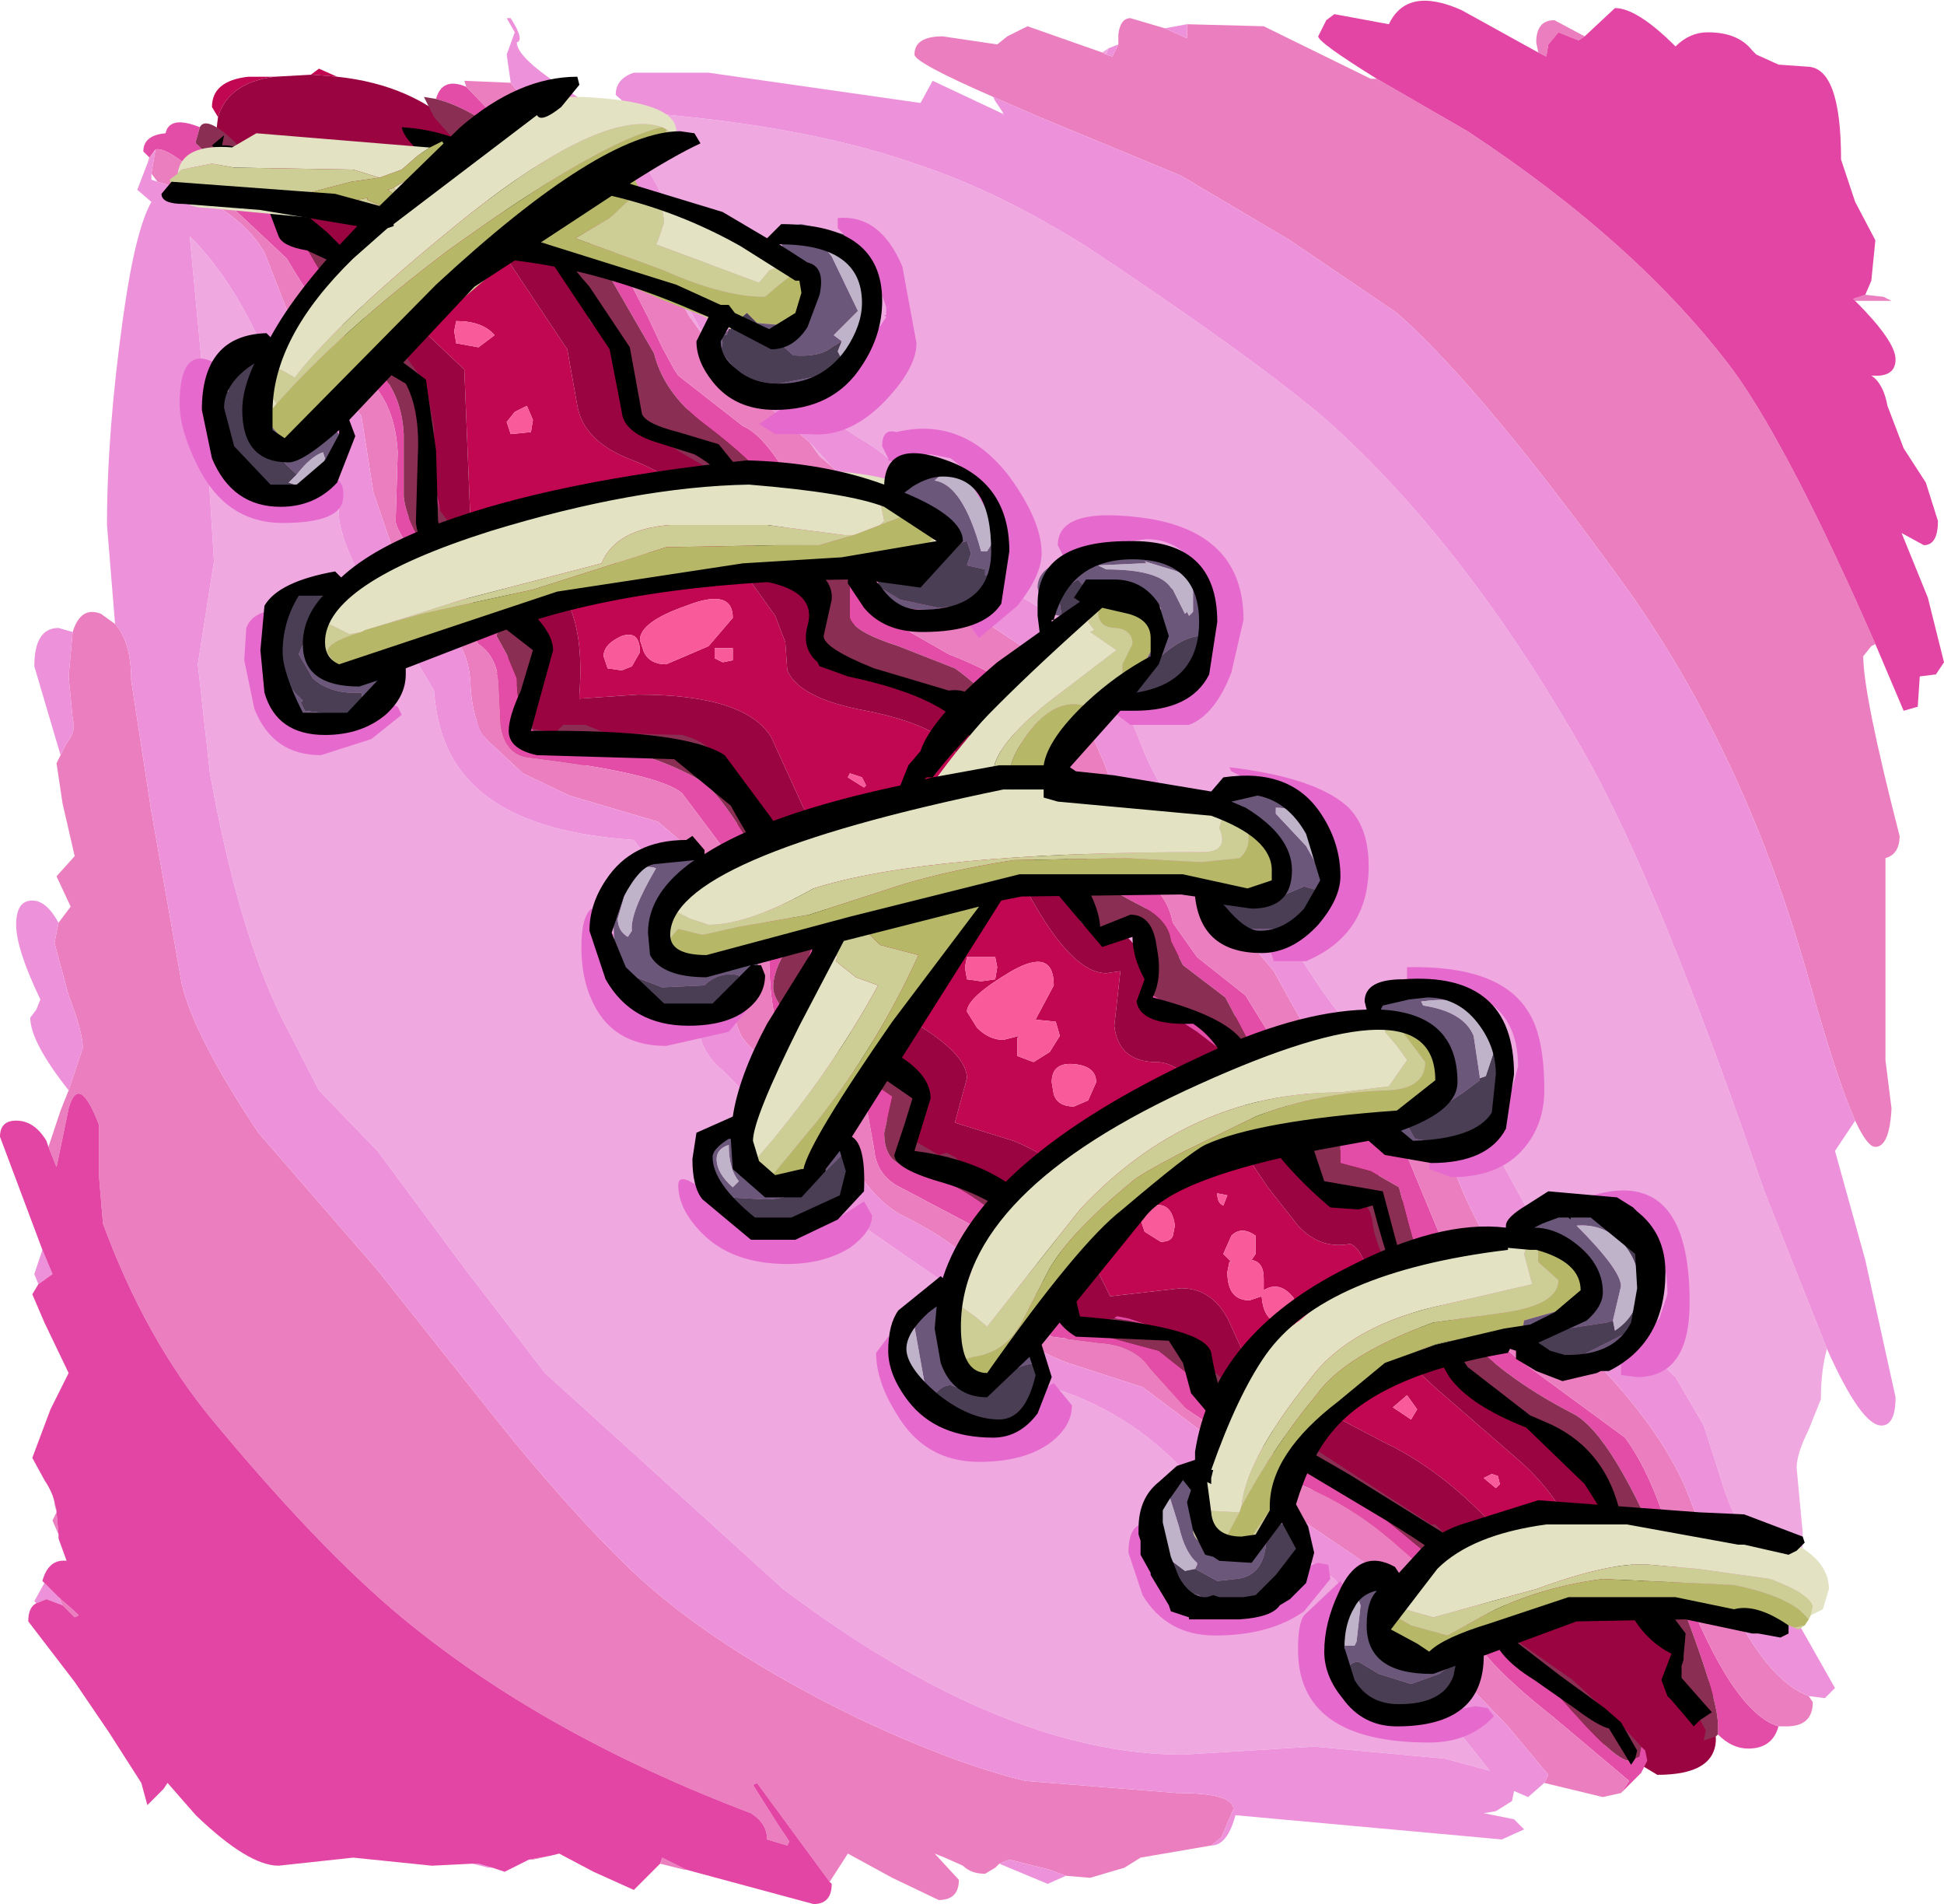 <?xml version="1.0" encoding="UTF-8" standalone="no"?>
<svg xmlns:ffdec="https://www.free-decompiler.com/flash" xmlns:xlink="http://www.w3.org/1999/xlink" ffdec:objectType="frame" height="47.15px" width="48.15px" xmlns="http://www.w3.org/2000/svg">
  <g transform="matrix(1.0, 0.0, 0.0, 1.0, 4.5, 9.5)">
    <use ffdec:characterId="959" height="47.15" transform="matrix(1.0, 0.0, 0.0, 1.0, -4.5, -9.5)" width="48.15" xlink:href="#shape0"/>
  </g>
  <defs>
    <g id="shape0" transform="matrix(1.0, 0.0, 0.0, 1.0, 4.5, 9.5)">
      <path d="M8.25 6.55 L8.4 6.9 8.05 8.65 8.1 9.1 8.15 9.15 Q7.3 8.85 7.3 8.15 L7.75 7.25 8.25 6.55 M9.45 9.45 L10.9 9.3 10.3 9.45 9.45 9.45 M13.85 10.65 L14.1 11.25 14.0 11.25 13.75 10.95 13.85 10.65 M14.75 12.2 L15.9 13.95 15.65 14.8 15.55 15.05 14.95 12.75 14.75 12.2 M15.4 15.6 L15.4 15.65 Q15.4 16.25 16.55 16.85 17.7 17.45 17.7 17.6 L17.7 18.4 17.55 18.3 Q14.95 16.5 14.95 16.1 14.95 15.6 15.4 15.6 M19.85 20.35 L20.6 20.65 21.0 21.55 19.85 20.35 M23.5 24.15 L24.15 24.05 24.95 25.0 Q25.9 26.1 26.95 26.55 29.75 27.8 30.95 28.75 31.95 29.55 32.25 30.25 L33.1 31.65 35.2 33.6 35.55 33.85 Q33.4 32.9 33.05 31.75 L32.1 30.55 30.85 29.4 27.95 27.35 24.6 25.2 23.5 24.15 M37.9 32.85 L37.4 31.2 37.95 32.4 37.9 32.85 M35.75 27.75 L35.05 26.5 Q34.75 26.0 32.95 24.8 31.3 23.65 31.2 23.05 L31.15 22.75 32.6 24.35 34.75 25.9 Q35.25 26.3 35.7 27.65 L35.75 27.75 M29.7 19.8 Q29.45 19.65 29.2 19.65 28.45 19.65 27.75 18.8 L26.8 17.5 26.55 16.5 27.7 18.25 27.75 18.3 Q28.3 19.0 28.95 19.0 29.45 19.0 29.6 19.45 L29.7 19.8 M25.25 15.25 L24.7 15.1 24.7 15.05 25.25 15.25 M3.85 -7.6 L3.25 -7.65 3.2 -7.65 3.4 -7.8 3.85 -7.6 M2.3 -7.6 Q1.15 -7.45 0.9 -6.6 L0.75 -6.85 Q0.75 -7.5 1.65 -7.6 L2.3 -7.6 M4.75 -3.6 L4.75 -3.65 5.1 -4.25 6.25 -4.65 6.5 -4.75 7.75 -3.55 9.55 -0.85 9.8 0.55 Q9.95 1.4 11.05 1.85 12.25 2.3 12.9 3.05 L13.7 4.35 14.7 5.75 14.95 6.4 15.0 7.1 Q15.3 7.8 16.95 8.1 18.7 8.45 19.15 9.1 L20.85 12.4 Q22.0 14.6 22.9 14.6 L23.25 14.55 23.1 15.9 Q23.2 16.8 24.15 16.8 24.8 16.8 25.6 17.95 L26.9 19.9 27.65 20.85 Q28.2 21.45 28.95 21.3 29.25 21.45 29.4 22.1 L29.65 23.15 Q29.85 23.8 31.15 24.95 L33.05 26.6 Q34.05 27.45 34.5 28.55 L35.15 30.35 34.15 30.5 32.95 28.8 Q31.45 27.0 29.75 26.2 L26.8 24.65 Q26.5 24.5 26.0 23.35 25.6 22.4 24.75 22.4 L23.0 22.6 Q22.1 20.85 22.1 20.15 22.05 19.35 20.6 18.75 L19.15 18.3 19.45 17.2 Q19.45 16.65 18.35 15.95 L17.2 15.15 17.45 14.5 17.65 13.8 Q17.65 13.35 16.65 12.0 L15.4 10.5 14.6 8.75 Q13.95 7.7 11.3 7.7 L9.85 7.8 9.85 7.7 Q10.05 5.15 8.65 4.5 7.15 3.8 7.15 3.35 L7.0 -0.35 6.1 -1.2 5.3 -1.95 4.75 -3.6 M6.8 -1.0 L7.35 -0.9 7.75 -1.2 Q7.45 -1.55 6.8 -1.55 L6.75 -1.3 6.8 -1.0 M26.6 21.55 L26.6 21.1 Q26.25 20.85 26.0 21.1 L25.8 21.55 26.0 21.75 25.95 21.75 25.9 22.0 Q25.9 22.7 26.45 22.7 L26.75 22.6 Q26.8 23.25 27.25 23.25 L27.5 23.2 27.85 23.5 28.1 23.35 28.15 23.05 28.0 22.75 27.55 22.75 27.55 22.65 Q27.2 22.2 26.8 22.45 L26.8 22.15 Q26.8 21.75 26.5 21.7 L26.6 21.55 M25.8 20.35 L25.9 20.1 25.65 20.05 Q25.65 20.3 25.8 20.35 M24.55 21.1 L24.6 20.85 Q24.5 20.1 23.8 20.45 L23.75 20.7 23.85 21.0 24.25 21.25 Q24.5 21.25 24.55 21.1 M22.45 17.75 L22.65 17.3 Q22.65 16.9 22.1 16.85 21.55 16.8 21.55 17.3 L21.6 17.6 Q21.7 17.9 22.1 17.9 L22.45 17.75 M21.6 14.9 Q21.6 13.95 20.55 14.55 19.45 15.2 19.45 15.55 L19.7 15.95 Q20.0 16.25 20.35 16.25 L20.75 16.15 20.7 16.2 20.7 16.65 21.1 16.8 21.5 16.55 21.75 16.15 21.65 15.8 21.15 15.75 21.2 15.65 21.6 14.9 M11.15 7.0 L11.35 6.65 Q11.35 6.1 10.9 6.25 10.45 6.45 10.45 6.75 L10.55 7.05 10.9 7.1 11.15 7.0 M13.65 6.85 L13.65 6.55 13.2 6.55 13.2 6.8 13.4 6.9 13.65 6.85 M13.65 5.8 Q13.65 5.05 12.5 5.5 11.35 5.9 11.35 6.35 L11.45 6.65 Q11.6 6.95 12.0 6.95 L13.05 6.5 13.65 5.8 M11.3 5.05 Q11.85 5.05 11.85 4.6 11.85 4.3 11.45 4.15 11.05 4.0 10.85 4.15 L10.8 4.4 Q10.8 5.05 11.3 5.05 M10.15 3.7 L10.4 3.6 10.35 3.05 9.65 3.1 9.9 3.5 10.15 3.7 M9.65 4.15 L9.9 4.5 10.15 4.25 9.9 3.85 9.65 4.15 M8.7 0.9 L8.55 0.55 8.25 0.7 8.05 0.95 8.15 1.25 8.65 1.2 8.7 0.9 M16.95 9.95 L16.85 9.75 16.55 9.65 16.5 9.75 16.9 10.0 16.95 9.95 M20.2 14.45 L20.15 14.2 19.45 14.2 19.4 14.45 19.45 14.75 19.8 14.8 20.15 14.75 20.2 14.45 M30.45 25.65 L30.6 25.4 30.35 25.05 30.0 25.35 30.45 25.65 M32.6 27.05 L32.45 27.0 32.25 27.1 32.55 27.35 32.65 27.25 32.6 27.05" fill="#c20752" fill-rule="evenodd" stroke="none"/>
      <path d="M8.25 6.55 L7.05 5.35 Q5.7 4.15 5.6 3.6 L5.75 1.8 Q5.9 0.6 5.4 0.2 3.9 -0.9 3.85 -1.35 L3.7 -2.2 3.25 -3.05 2.75 -3.75 1.75 -4.65 0.85 -6.2 0.9 -6.6 Q1.15 -7.45 2.3 -7.6 L3.2 -7.65 3.25 -7.65 3.85 -7.6 Q5.75 -7.4 6.9 -6.25 9.4 -3.95 10.5 -2.1 L10.75 -1.65 11.2 -0.55 11.4 0.0 12.8 0.8 Q14.15 1.35 14.45 1.9 L14.8 2.9 15.15 3.95 Q15.5 4.6 16.2 4.85 16.8 5.05 16.8 5.5 L16.6 6.2 Q19.5 7.0 20.5 8.35 21.1 9.15 21.75 10.85 22.85 12.75 23.5 12.9 24.7 13.15 24.7 13.9 L24.7 15.05 24.7 15.1 25.25 15.25 Q26.4 15.65 26.5 16.25 L26.55 16.5 26.8 17.5 27.75 18.8 Q28.45 19.65 29.2 19.65 29.45 19.65 29.7 19.8 30.3 20.05 30.7 21.05 L31.15 22.75 31.2 23.05 Q31.3 23.65 32.95 24.8 34.75 26.0 35.05 26.5 L35.75 27.75 37.4 31.2 37.9 32.85 38.0 33.55 Q38.0 34.45 36.55 34.45 L35.55 33.85 35.2 33.6 33.1 31.65 32.25 30.25 Q31.95 29.55 30.95 28.75 29.75 27.8 26.95 26.55 25.9 26.1 24.95 25.0 L24.15 24.05 23.5 24.15 22.9 24.25 Q22.1 24.25 21.5 22.9 L21.35 22.65 21.0 21.55 20.6 20.65 19.85 20.35 17.7 19.2 17.7 18.9 17.7 18.45 17.7 18.4 17.7 17.6 Q17.7 17.45 16.55 16.85 15.4 16.25 15.4 15.65 L15.4 15.6 15.55 15.05 15.65 14.8 15.9 13.95 14.75 12.2 14.15 11.35 14.1 11.25 13.85 10.65 13.45 9.95 Q12.95 9.25 11.35 9.25 L10.9 9.3 9.45 9.45 9.0 9.45 Q8.35 9.45 8.15 9.15 L8.1 9.1 8.05 8.65 8.4 6.9 8.25 6.55 M4.75 -3.6 L5.3 -1.95 6.1 -1.2 7.0 -0.35 7.15 3.35 Q7.15 3.8 8.65 4.5 10.05 5.15 9.85 7.7 L9.85 7.8 11.3 7.7 Q13.95 7.7 14.6 8.75 L15.4 10.5 16.65 12.0 Q17.65 13.35 17.65 13.8 L17.45 14.5 17.2 15.15 18.35 15.95 Q19.45 16.65 19.45 17.2 L19.15 18.3 20.6 18.75 Q22.05 19.35 22.1 20.15 22.1 20.85 23.0 22.6 L24.75 22.4 Q25.6 22.4 26.0 23.35 26.5 24.5 26.8 24.65 L29.75 26.2 Q31.45 27.0 32.95 28.8 L34.15 30.5 35.15 30.35 34.5 28.55 Q34.05 27.45 33.05 26.6 L31.15 24.95 Q29.85 23.8 29.65 23.15 L29.4 22.1 Q29.25 21.45 28.95 21.3 28.2 21.45 27.65 20.85 L26.9 19.9 25.6 17.95 Q24.8 16.8 24.15 16.8 23.2 16.8 23.1 15.9 L23.25 14.55 22.9 14.6 Q22.0 14.6 20.85 12.4 L19.15 9.1 Q18.7 8.45 16.95 8.1 15.3 7.8 15.0 7.1 L14.95 6.4 14.7 5.75 13.7 4.35 12.9 3.05 Q12.25 2.3 11.05 1.85 9.95 1.4 9.8 0.55 L9.55 -0.85 7.75 -3.55 6.5 -4.75 6.25 -4.65 5.1 -4.25 4.75 -3.65 4.75 -3.6" fill="#9a0541" fill-rule="evenodd" stroke="none"/>
      <path d="M6.8 -1.0 L6.75 -1.3 6.8 -1.55 Q7.45 -1.55 7.75 -1.2 L7.35 -0.9 6.8 -1.0 M21.6 14.9 L21.2 15.65 21.15 15.75 21.65 15.8 21.75 16.15 21.5 16.55 21.1 16.8 20.7 16.65 20.7 16.2 20.75 16.15 20.35 16.25 Q20.0 16.25 19.7 15.95 L19.45 15.55 Q19.45 15.2 20.55 14.55 21.6 13.95 21.6 14.9 M22.45 17.75 L22.1 17.9 Q21.7 17.9 21.6 17.6 L21.55 17.3 Q21.55 16.8 22.1 16.85 22.65 16.9 22.65 17.3 L22.45 17.75 M24.55 21.1 Q24.5 21.25 24.25 21.25 L23.85 21.0 23.75 20.7 23.8 20.45 Q24.5 20.1 24.6 20.85 L24.55 21.1 M25.8 20.35 Q25.65 20.3 25.65 20.05 L25.9 20.1 25.8 20.35 M26.6 21.55 L26.5 21.7 Q26.8 21.75 26.8 22.15 L26.8 22.45 Q27.2 22.2 27.55 22.65 L27.55 22.75 28.0 22.75 28.15 23.05 28.1 23.35 27.85 23.5 27.5 23.2 27.25 23.25 Q26.8 23.25 26.75 22.6 L26.45 22.7 Q25.9 22.7 25.9 22.0 L25.95 21.75 26.0 21.75 25.8 21.55 26.0 21.1 Q26.25 20.85 26.6 21.1 L26.6 21.55 M10.15 3.7 L9.9 3.5 9.65 3.1 10.35 3.05 10.4 3.6 10.15 3.7 M11.3 5.05 Q10.8 5.05 10.8 4.4 L10.85 4.15 Q11.05 4.0 11.45 4.15 11.85 4.3 11.85 4.6 11.85 5.05 11.3 5.05 M13.65 5.8 L13.05 6.5 12.0 6.95 Q11.6 6.95 11.45 6.65 L11.35 6.35 Q11.35 5.9 12.5 5.5 13.65 5.05 13.65 5.8 M13.65 6.85 L13.4 6.9 13.2 6.8 13.2 6.55 13.65 6.55 13.65 6.85 M11.15 7.0 L10.9 7.1 10.55 7.05 10.45 6.75 Q10.45 6.45 10.9 6.25 11.35 6.1 11.35 6.65 L11.15 7.0 M16.95 9.95 L16.9 10.0 16.5 9.75 16.55 9.65 16.85 9.75 16.95 9.95 M8.7 0.9 L8.65 1.2 8.15 1.25 8.05 0.95 8.25 0.7 8.55 0.55 8.7 0.9 M9.65 4.15 L9.9 3.85 10.15 4.25 9.9 4.5 9.65 4.15 M20.2 14.45 L20.15 14.75 19.8 14.8 19.45 14.75 19.4 14.45 19.45 14.2 20.15 14.2 20.2 14.45 M32.6 27.05 L32.65 27.25 32.55 27.35 32.25 27.1 32.45 27.0 32.6 27.05 M30.45 25.65 L30.0 25.35 30.35 25.05 30.6 25.4 30.45 25.65" fill="#f95b9a" fill-rule="evenodd" stroke="none"/>
      <path d="M10.4 -6.7 L12.1 -6.65 Q15.8 -6.3 18.3 -5.4 20.25 -4.75 22.4 -3.4 26.4 -0.75 28.3 0.85 31.8 3.95 34.8 9.25 36.6 12.45 39.2 20.0 L40.75 23.9 Q40.6 24.45 40.6 25.15 L40.3 25.9 Q40.0 26.5 40.0 26.85 L40.15 28.45 40.1 30.8 39.4 29.7 Q38.4 28.1 38.15 27.2 L37.7 25.8 37.0 24.6 34.15 21.95 32.65 19.2 Q31.95 17.8 30.05 16.85 29.05 16.35 27.8 14.35 26.35 12.15 25.7 11.6 24.35 10.5 23.75 8.9 23.05 7.1 22.4 6.45 21.75 5.8 20.65 5.2 L19.0 4.1 18.25 2.85 Q17.85 2.0 16.95 1.45 15.5 0.6 14.4 -0.9 L13.55 -2.25 12.7 -3.55 Q12.15 -4.1 11.75 -4.95 L11.05 -6.15 10.4 -6.7 M20.3 -6.7 L20.35 -6.7 20.35 -6.65 20.3 -6.7 M22.8 -8.2 L22.95 -8.3 22.9 -8.15 22.8 -8.2 M29.05 20.15 L28.9 20.15 28.7 20.05 28.9 20.1 29.05 20.15 M24.3 15.5 L23.9 15.3 24.0 15.1 24.05 15.2 24.3 15.5 M23.65 13.85 L23.55 13.85 Q23.35 13.55 22.8 13.55 22.35 13.55 22.2 13.2 L22.15 13.0 Q22.6 13.55 23.0 13.55 L23.6 13.55 23.65 13.85 M16.6 7.0 L17.1 7.2 18.3 7.65 16.7 7.1 16.4 6.9 16.5 6.95 16.6 7.0 M9.35 -6.4 L10.2 -5.7 10.8 -4.65 9.35 -6.4 M11.95 -2.8 L12.65 -1.7 13.05 -1.0 12.55 -1.7 11.95 -2.8 M15.55 1.45 L16.1 2.05 15.8 1.8 15.55 1.45 M18.05 4.6 L19.3 5.5 18.35 5.1 18.05 4.6 M21.4 6.9 L21.45 6.95 22.15 7.8 21.4 6.9 M25.6 12.8 L26.55 13.95 25.65 13.15 25.6 12.8 M8.1 5.95 L8.35 5.75 8.6 5.95 8.1 5.95 M4.2 -2.45 L4.15 -2.5 4.15 -2.55 4.2 -2.45 M0.5 -0.45 L0.2 -3.65 Q1.25 -2.6 2.0 -0.9 L2.75 0.25 3.6 1.2 3.85 2.25 3.9 3.35 Q4.0 4.1 4.8 5.45 L5.6 6.5 6.25 7.6 Q6.35 9.0 7.1 9.8 8.25 11.1 11.2 11.3 L12.45 12.95 Q13.0 13.7 13.0 14.35 L12.8 15.7 Q12.75 16.5 13.45 17.05 L14.6 18.25 15.5 19.65 Q15.65 20.2 16.85 20.85 L18.8 22.2 19.5 23.55 Q19.95 24.4 21.35 24.8 23.45 25.4 24.9 27.0 L26.65 28.25 28.55 29.6 31.25 32.9 32.4 34.35 31.3 34.05 28.05 33.75 24.8 33.95 Q20.35 33.95 14.9 29.85 L9.0 24.5 7.0 21.9 4.85 19.0 3.4 17.5 2.5 15.75 Q1.4 13.55 0.7 9.65 L0.4 6.95 0.8 4.4 0.5 -0.45 M15.4 2.9 L15.85 3.35 15.4 2.95 15.4 2.9 M29.0 18.45 L29.15 18.55 29.0 18.55 29.0 18.45 M6.25 2.35 L6.2 2.1 6.25 1.55 6.25 2.35 M18.3 18.3 L18.3 18.45 18.3 18.5 18.2 18.65 18.15 18.65 18.3 18.3" fill="#f0a8e1" fill-rule="evenodd" stroke="none"/>
      <path d="M6.3 -7.05 Q6.45 -7.6 7.05 -7.35 L8.45 -5.9 10.0 -4.65 11.55 -1.65 11.9 -0.9 12.2 -0.35 12.3 -0.2 13.9 1.05 Q14.4 1.25 15.05 2.35 L15.4 2.9 15.4 2.95 15.85 3.35 16.75 3.95 Q16.65 4.5 17.15 5.25 L17.4 5.6 17.6 5.9 19.0 6.7 Q20.15 7.15 20.5 7.5 21.95 8.95 23.0 11.5 23.15 11.9 23.8 12.3 24.4 12.6 24.55 13.35 L25.15 14.2 26.35 15.15 27.55 17.1 Q28.05 17.9 29.0 18.45 L29.0 18.55 29.15 18.55 30.3 19.0 31.75 22.5 Q32.3 23.6 33.3 24.3 L35.75 26.1 Q36.6 27.25 37.15 29.65 38.4 32.9 39.55 33.25 39.4 33.8 38.8 33.8 38.4 33.8 38.05 33.45 L38.05 33.2 Q38.05 32.45 36.85 29.45 35.45 26.0 34.45 25.5 31.55 24.0 30.7 21.9 L30.4 20.85 30.15 19.9 29.45 19.5 28.7 19.3 28.7 18.8 Q28.65 18.4 28.25 18.4 27.6 18.4 26.75 16.9 L25.85 15.2 24.8 14.4 24.5 13.8 Q24.45 13.3 23.8 12.95 23.0 12.55 22.85 12.35 21.7 10.85 20.75 8.85 20.15 7.75 19.15 7.05 L17.75 6.5 Q16.65 6.15 16.55 5.8 L16.55 4.9 Q16.5 4.3 15.85 4.15 15.1 3.95 14.8 3.35 L14.5 2.45 Q14.2 1.95 12.95 1.0 11.95 0.25 11.7 -0.75 L9.85 -3.95 Q8.05 -6.6 6.3 -7.05 M28.7 20.05 L28.6 20.05 28.2 19.9 28.7 20.05 M25.8 16.55 L25.15 16.05 24.3 15.5 24.05 15.2 24.0 15.1 24.6 15.5 Q25.35 15.8 25.5 16.05 L25.8 16.55 M23.7 13.9 L23.65 13.85 23.6 13.55 23.7 13.55 23.7 13.9 M19.25 8.2 L18.65 7.85 19.2 8.15 19.25 8.2 M16.4 6.9 Q15.5 6.6 15.55 5.85 L15.65 5.35 15.75 5.85 Q15.7 6.5 16.6 7.0 L16.5 6.95 16.4 6.9 M11.25 0.8 L11.1 0.6 11.05 0.45 11.25 0.8 M0.45 -6.35 L0.35 -6.0 0.35 -5.95 3.1 -3.35 3.95 -1.9 4.9 -0.3 Q5.45 0.3 5.5 1.25 L5.5 2.8 Q5.6 3.7 6.65 4.85 L8.0 5.95 8.1 5.95 7.85 6.0 7.8 6.25 8.05 6.7 8.3 7.3 Q8.3 8.75 9.3 8.8 11.4 9.0 12.8 9.8 13.55 10.2 15.15 13.4 L14.9 14.15 Q14.65 14.6 14.65 14.95 14.65 15.45 15.9 16.5 L17.6 17.65 17.4 18.55 Q17.4 19.2 17.85 19.35 18.95 19.65 19.9 20.35 L20.65 21.45 21.2 22.7 Q21.45 23.2 22.35 23.45 L24.2 23.95 25.4 24.9 26.6 26.0 29.3 27.7 31.6 29.6 34.2 32.6 Q35.5 34.1 35.85 34.1 L36.1 34.0 36.15 33.75 36.25 33.85 36.3 34.1 36.15 34.4 36.1 34.45 35.65 34.9 35.85 34.6 33.95 33.0 Q32.3 31.7 31.9 30.9 31.35 29.8 30.2 28.85 29.0 27.75 27.55 27.2 L24.9 25.4 24.0 24.4 Q23.6 23.8 22.7 23.75 L21.55 23.6 Q20.9 23.1 20.35 21.6 L19.5 20.8 17.7 19.85 Q17.2 19.55 17.15 18.95 L16.95 17.85 15.95 17.05 14.85 16.1 Q14.55 15.55 14.55 14.05 14.5 12.8 13.9 12.15 L12.4 10.15 Q11.85 9.65 8.55 9.25 8.0 9.15 7.9 8.45 L7.85 7.4 Q7.8 6.75 7.35 6.45 L6.35 5.0 Q5.3 3.7 5.3 3.4 L5.35 1.7 Q5.3 0.75 4.85 0.15 3.55 -1.5 2.6 -3.1 L0.2 -5.35 Q-0.4 -5.85 -0.65 -5.8 L-0.8 -5.6 -0.95 -5.75 Q-0.95 -6.15 -0.4 -6.2 -0.3 -6.65 0.45 -6.35 M6.4 3.15 L6.15 2.3 6.25 1.55 6.2 2.1 6.25 2.35 6.4 3.15 M4.15 -2.5 L2.5 -4.65 1.75 -5.5 2.5 -4.9 3.4 -3.75 4.15 -2.55 4.15 -2.5 M19.55 19.5 Q20.65 20.05 20.9 20.45 L21.35 21.3 21.6 21.75 21.55 21.75 21.55 21.8 Q20.55 20.35 19.55 19.5 M23.1 23.15 L23.15 23.1 23.2 23.1 23.45 23.15 23.9 23.3 23.45 23.2 23.1 23.15 M24.75 23.6 L25.25 24.0 25.5 24.4 25.05 23.9 24.75 23.6 M9.0 7.25 L9.05 6.95 9.05 6.45 9.15 6.65 9.1 6.65 9.0 7.25 M15.65 12.5 L16.05 13.25 15.55 15.2 15.3 14.85 15.8 13.4 15.65 12.5 M16.6 16.1 L16.95 16.3 17.7 16.85 18.0 17.15 18.15 17.3 16.9 16.3 16.6 16.1 M18.4 17.8 L18.4 17.85 18.3 18.3 18.15 18.65 18.0 18.55 18.4 17.8" fill="#e34da7" fill-rule="evenodd" stroke="none"/>
      <path d="M7.05 -7.35 L7.0 -7.5 8.15 -7.45 8.35 -7.2 9.35 -6.4 10.8 -4.65 10.9 -4.4 11.7 -3.1 11.95 -2.8 12.55 -1.7 13.05 -1.0 13.45 -0.45 14.9 0.9 15.55 1.45 15.8 1.8 16.1 2.05 16.15 2.1 Q16.35 2.4 16.9 2.75 L17.55 3.25 17.7 3.95 18.05 4.6 18.35 5.1 19.3 5.5 19.75 5.8 21.4 6.9 22.15 7.8 22.85 9.4 Q23.45 11.15 24.8 12.05 25.1 12.25 25.6 12.8 L25.65 13.15 26.55 13.95 27.05 14.55 27.8 15.9 28.85 17.2 Q31.3 18.9 31.55 19.55 32.1 21.0 33.0 22.2 L35.0 24.2 Q36.6 25.85 37.25 27.35 L38.45 30.4 Q39.35 32.15 40.3 32.5 L40.4 32.65 Q40.4 33.25 39.75 33.25 L39.55 33.25 Q38.4 32.9 37.15 29.65 36.6 27.25 35.75 26.1 L33.3 24.3 Q32.3 23.6 31.75 22.5 L30.3 19.0 29.15 18.55 29.0 18.45 Q28.05 17.9 27.55 17.1 L26.35 15.15 25.15 14.2 24.55 13.35 Q24.4 12.6 23.8 12.3 23.15 11.9 23.0 11.5 21.95 8.95 20.5 7.5 20.15 7.15 19.0 6.7 L17.6 5.9 17.4 5.6 17.15 5.25 Q16.65 4.5 16.75 3.95 L15.85 3.35 15.4 2.9 15.05 2.35 Q14.4 1.25 13.9 1.05 L12.3 -0.2 12.2 -0.35 11.9 -0.9 11.55 -1.65 10.0 -4.65 8.45 -5.9 7.05 -7.35 M20.1 -7.1 Q18.15 -7.95 18.15 -8.15 18.15 -8.6 18.85 -8.6 L20.2 -8.4 20.45 -8.6 20.95 -8.85 22.8 -8.2 22.9 -8.15 23.05 -8.1 23.2 -8.4 23.2 -8.65 Q23.25 -9.05 23.5 -9.05 L24.35 -8.8 24.9 -8.55 24.9 -8.9 26.8 -8.85 29.45 -7.55 29.6 -7.55 31.85 -6.25 Q36.1 -3.45 38.45 -0.3 39.85 1.65 41.95 6.45 L41.85 6.5 41.65 6.75 Q41.65 7.7 42.55 11.2 42.55 11.65 42.2 11.75 L42.2 16.75 42.35 17.95 Q42.3 18.9 41.95 18.9 41.75 18.9 41.45 18.25 41.0 17.25 40.3 14.75 38.75 9.25 35.85 5.15 32.25 0.15 30.1 -1.75 L27.45 -3.55 24.75 -5.15 21.25 -6.6 20.1 -7.1 M33.6 -8.2 L33.55 -8.45 Q33.55 -9.0 34.0 -9.0 L34.75 -8.6 34.6 -8.5 34.1 -8.7 33.85 -8.4 33.8 -8.1 33.6 -8.2 M41.7 -2.2 L42.15 -2.15 42.35 -2.05 41.45 -2.05 41.4 -2.1 41.7 -2.2 M33.75 34.65 L33.85 34.45 32.85 33.25 31.65 32.0 30.9 30.75 Q30.4 29.9 29.75 29.5 L26.5 27.3 25.2 25.9 23.8 24.85 21.95 24.25 Q20.65 23.75 20.35 23.15 L19.7 21.9 Q19.15 21.25 17.95 20.65 17.2 20.3 16.65 19.35 L15.95 18.15 14.3 16.6 Q13.7 16.2 13.7 15.5 L13.9 14.4 Q13.9 13.45 12.5 11.45 L11.8 10.85 9.6 10.2 8.45 9.65 7.7 8.95 Q7.2 8.55 7.15 7.4 7.1 6.35 6.25 5.85 L5.35 4.45 4.75 2.7 4.45 0.8 3.6 -0.25 2.85 -1.2 2.05 -3.25 Q1.35 -4.45 -0.6 -5.0 L-0.75 -5.2 -0.65 -5.8 Q-0.4 -5.85 0.2 -5.35 L2.6 -3.1 Q3.55 -1.5 4.85 0.15 5.3 0.75 5.35 1.7 L5.3 3.4 Q5.3 3.7 6.35 5.0 L7.35 6.45 Q7.8 6.75 7.85 7.4 L7.9 8.45 Q8.0 9.15 8.55 9.25 11.85 9.65 12.4 10.15 L13.9 12.15 Q14.5 12.8 14.55 14.05 14.55 15.55 14.85 16.1 L15.95 17.05 16.95 17.85 17.15 18.95 Q17.2 19.55 17.7 19.85 L19.5 20.8 20.35 21.6 Q20.9 23.1 21.55 23.6 L22.7 23.75 Q23.6 23.8 24.0 24.4 L24.9 25.4 27.55 27.2 Q29.0 27.75 30.2 28.85 31.35 29.8 31.9 30.9 32.3 31.7 33.95 33.0 L35.85 34.6 35.65 34.9 35.2 35.0 33.75 34.65 M-1.65 5.95 Q-1.25 6.4 -1.25 7.35 L-0.75 10.6 0.0 14.85 Q0.3 16.15 1.9 18.55 L4.85 21.95 7.75 25.6 Q9.55 27.85 11.1 29.35 13.15 31.3 16.75 33.05 19.2 34.2 20.9 34.6 L24.65 34.9 Q26.05 34.9 26.05 35.3 L25.75 36.0 25.5 36.2 23.75 36.5 23.35 36.75 22.5 37.0 21.9 36.95 21.5 36.8 20.5 36.55 20.25 36.65 20.15 36.75 19.9 36.9 Q19.55 36.9 19.35 36.7 L18.9 36.5 18.65 36.4 19.25 37.05 Q19.25 37.55 18.75 37.55 L17.6 37.0 16.5 36.4 16.05 37.1 14.25 34.65 14.15 34.7 14.75 35.65 15.05 36.1 15.0 36.2 14.5 36.05 Q14.5 35.65 14.1 35.4 8.95 33.45 5.45 30.55 3.4 28.85 0.75 25.65 -0.9 23.65 -1.95 20.8 L-2.05 19.6 -2.05 18.35 Q-2.55 17.05 -2.8 17.95 L-3.1 19.4 -3.3 18.9 -3.0 18.0 -2.8 17.5 -2.45 16.45 Q-2.45 16.05 -2.8 15.15 L-3.15 13.85 -3.05 13.35 -2.75 12.95 -3.1 12.2 -2.65 11.7 -2.95 10.4 -3.1 9.4 -3.0 9.2 -2.85 8.9 Q-2.6 8.6 -2.7 8.3 L-2.8 7.25 -2.7 6.15 Q-2.5 5.5 -2.0 5.7 L-1.65 5.95 M11.85 36.65 L11.9 36.5 12.5 36.8 12.45 36.8 11.85 36.65 M-3.1 27.95 L-3.05 28.5 -3.2 28.15 -3.1 27.95 M-3.05 30.05 L-2.65 30.4 -2.55 30.5 -2.65 30.55 -2.95 30.25 -3.05 30.05 M8.6 36.55 L9.15 36.45 8.7 36.55 8.6 36.55 M-0.8 -5.6 L-0.65 -5.8 -0.85 -5.45 -0.8 -5.6" fill="#eb7ebf" fill-rule="evenodd" stroke="none"/>
      <path d="M38.05 33.45 L38.0 33.5 37.7 33.6 37.75 33.35 37.35 32.6 Q36.9 32.2 36.9 31.85 L37.0 31.3 Q36.9 30.95 36.2 30.9 35.55 29.35 35.4 28.3 35.2 27.15 33.2 25.75 31.0 24.15 30.65 23.45 29.55 21.4 29.5 20.8 29.45 20.3 29.05 20.15 L28.9 20.1 28.7 20.05 28.2 19.9 28.0 19.75 26.95 18.7 26.55 17.95 26.05 17.0 25.8 16.55 25.5 16.05 Q25.35 15.8 24.6 15.5 L24.0 15.1 24.05 14.7 Q24.05 14.0 23.7 13.9 L23.7 13.55 23.6 13.55 23.0 13.55 Q22.6 13.55 22.15 13.0 L21.1 11.3 19.25 8.2 19.2 8.15 18.65 7.85 18.4 7.7 18.35 7.7 16.6 7.0 Q15.7 6.5 15.75 5.85 L15.65 5.35 15.35 5.1 14.6 4.6 14.0 3.25 Q13.7 2.45 12.7 1.9 11.55 1.25 11.3 0.85 L11.25 0.8 11.05 0.45 10.8 0.05 10.8 -0.6 10.65 -1.0 10.1 -1.55 10.0 -1.9 9.65 -2.75 8.5 -4.1 8.15 -4.45 6.25 -6.6 6.0 -7.1 6.3 -7.05 Q8.05 -6.6 9.85 -3.95 L11.7 -0.75 Q11.95 0.25 12.95 1.0 14.2 1.95 14.5 2.45 L14.8 3.35 Q15.1 3.95 15.85 4.15 16.5 4.3 16.55 4.9 L16.55 5.8 Q16.65 6.15 17.75 6.5 L19.15 7.05 Q20.15 7.75 20.75 8.85 21.7 10.85 22.85 12.35 23.0 12.55 23.8 12.95 24.45 13.3 24.5 13.8 L24.8 14.4 25.85 15.2 26.75 16.9 Q27.6 18.4 28.25 18.4 28.65 18.4 28.7 18.8 L28.7 19.3 29.45 19.5 30.15 19.9 30.4 20.85 30.7 21.9 Q31.55 24.0 34.45 25.5 35.45 26.0 36.85 29.45 38.05 32.45 38.05 33.2 L38.05 33.45 M0.45 -6.35 Q0.6 -6.65 1.3 -6.0 L1.75 -5.5 2.5 -4.65 4.15 -2.5 4.2 -2.45 5.15 -1.2 6.05 0.0 6.25 1.1 6.25 1.2 6.25 1.45 6.25 1.55 6.15 2.3 6.4 3.15 6.9 3.8 8.35 5.7 8.35 5.75 8.1 5.95 8.0 5.95 6.65 4.85 Q5.6 3.7 5.5 2.8 L5.5 1.25 Q5.45 0.3 4.9 -0.3 L3.95 -1.9 3.1 -3.35 0.35 -5.95 0.35 -6.0 0.45 -6.35 M21.55 21.8 L21.5 21.95 21.85 22.55 22.0 22.7 22.0 22.9 Q22.15 23.2 22.7 23.2 L23.1 23.15 23.45 23.2 23.9 23.3 24.75 23.6 25.05 23.9 25.5 24.4 25.9 24.75 25.85 24.95 30.95 28.25 31.05 28.25 32.4 29.6 32.5 29.7 32.55 29.8 32.6 29.85 33.1 30.45 32.95 31.05 34.45 32.1 35.6 33.15 36.15 33.75 36.1 34.0 35.85 34.1 Q35.5 34.1 34.2 32.6 L31.6 29.6 29.3 27.7 26.6 26.0 25.4 24.9 24.2 23.95 22.35 23.45 Q21.45 23.2 21.2 22.7 L20.65 21.45 19.9 20.35 Q18.95 19.65 17.85 19.35 17.4 19.2 17.4 18.55 L17.6 17.65 15.9 16.5 Q14.65 15.45 14.65 14.95 14.65 14.6 14.9 14.15 L15.15 13.4 Q13.55 10.2 12.8 9.8 11.4 9.0 9.3 8.8 8.3 8.75 8.3 7.3 L8.05 6.7 7.8 6.25 7.85 6.0 8.1 5.95 8.6 5.95 9.0 6.25 9.05 6.45 9.05 6.95 9.0 7.25 8.9 7.5 8.65 8.2 8.7 8.55 9.25 8.65 9.45 8.45 9.5 8.45 10.0 8.45 10.5 8.65 12.4 8.7 12.55 8.75 Q13.25 8.95 14.1 10.2 L15.35 11.95 15.65 12.5 15.8 13.4 15.3 14.85 15.55 15.2 16.6 16.1 16.9 16.3 18.15 17.3 18.45 17.6 18.4 17.8 18.0 18.55 18.15 18.65 18.2 18.65 18.15 18.75 18.75 19.1 18.95 19.05 19.15 19.15 19.55 19.5 Q20.55 20.35 21.55 21.8" fill="#8a2f53" fill-rule="evenodd" stroke="none"/>
      <path d="M8.15 -7.45 L8.05 -8.15 8.25 -8.7 8.05 -9.05 8.15 -9.05 Q8.5 -8.5 8.3 -8.45 8.3 -8.1 9.35 -7.4 L10.4 -6.7 11.05 -6.15 11.75 -4.95 Q12.15 -4.1 12.7 -3.55 L13.55 -2.25 14.4 -0.9 Q15.5 0.6 16.95 1.45 17.85 2.0 18.25 2.85 L19.0 4.1 20.65 5.2 Q21.75 5.8 22.4 6.45 23.05 7.1 23.75 8.9 24.35 10.5 25.7 11.6 26.35 12.15 27.8 14.35 29.05 16.35 30.05 16.85 31.95 17.8 32.65 19.2 L34.15 21.95 37.0 24.6 37.7 25.8 38.15 27.2 Q38.4 28.1 39.4 29.7 L40.1 30.8 40.95 32.3 40.7 32.55 40.3 32.5 Q39.35 32.15 38.45 30.4 L37.25 27.35 Q36.6 25.85 35.0 24.2 L33.0 22.2 Q32.1 21.0 31.55 19.55 31.3 18.9 28.85 17.2 L27.8 15.9 27.05 14.55 26.55 13.95 25.6 12.8 Q25.1 12.25 24.8 12.05 23.45 11.15 22.85 9.4 L22.15 7.8 21.45 6.95 21.4 6.9 19.75 5.8 19.3 5.5 18.05 4.6 17.7 3.95 17.55 3.25 16.9 2.75 Q16.35 2.4 16.15 2.1 L16.1 2.05 15.55 1.45 14.9 0.9 13.45 -0.45 13.05 -1.0 12.65 -1.7 11.95 -2.8 11.7 -3.1 10.9 -4.4 10.8 -4.65 10.2 -5.7 9.35 -6.4 8.35 -7.2 8.15 -7.45 M12.1 -6.65 L11.2 -6.75 10.75 -7.15 Q10.75 -7.55 11.2 -7.7 L13.05 -7.7 18.3 -6.95 18.6 -7.5 20.3 -6.7 20.35 -6.65 20.35 -6.7 20.15 -7.0 20.1 -7.1 21.25 -6.6 24.75 -5.15 27.45 -3.55 30.1 -1.75 Q32.25 0.15 35.85 5.15 38.75 9.25 40.3 14.75 41.0 17.25 41.45 18.25 L41.25 18.55 40.95 19.0 41.7 21.7 42.45 25.1 Q42.45 25.8 42.1 25.8 41.6 25.8 40.75 23.9 L39.2 20.0 Q36.6 12.45 34.8 9.25 31.8 3.95 28.3 0.85 26.4 -0.75 22.4 -3.4 20.25 -4.75 18.3 -5.4 15.8 -6.3 12.1 -6.65 M22.95 -8.3 L23.2 -8.4 23.05 -8.1 22.9 -8.15 22.95 -8.3 M24.35 -8.8 L24.9 -8.9 24.9 -8.55 24.35 -8.8 M-0.6 -5.0 Q1.35 -4.45 2.05 -3.25 L2.85 -1.2 3.6 -0.25 4.45 0.8 4.75 2.7 5.35 4.45 6.25 5.85 Q7.1 6.35 7.15 7.4 7.2 8.55 7.7 8.95 L8.45 9.65 9.6 10.2 11.8 10.85 12.5 11.45 Q13.9 13.45 13.9 14.4 L13.7 15.5 Q13.7 16.2 14.3 16.6 L15.95 18.15 16.65 19.35 Q17.2 20.3 17.95 20.65 19.15 21.25 19.7 21.9 L20.35 23.15 Q20.65 23.75 21.95 24.25 L23.8 24.85 25.2 25.9 26.5 27.3 29.75 29.5 Q30.4 29.9 30.9 30.75 L31.65 32.0 32.85 33.25 33.85 34.45 33.75 34.65 33.35 35.0 33.0 34.85 32.95 35.1 32.55 35.35 32.25 35.4 33.0 35.55 33.25 35.8 32.7 36.05 26.1 35.45 Q25.9 36.2 25.5 36.2 L25.75 36.0 26.05 35.3 Q26.05 34.9 24.65 34.9 L20.9 34.6 Q19.2 34.2 16.75 33.05 13.15 31.3 11.1 29.35 9.55 27.85 7.75 25.6 L4.85 21.95 1.9 18.55 Q0.3 16.15 0.0 14.85 L-0.75 10.6 -1.25 7.35 Q-1.25 6.4 -1.65 5.95 L-1.85 3.5 Q-1.85 1.2 -1.45 -1.65 -1.15 -3.8 -0.75 -4.5 L-1.1 -4.8 -0.85 -5.45 -0.65 -5.8 -0.75 -5.2 -0.75 -5.05 -0.6 -5.0 M0.5 -0.45 L0.8 4.4 0.4 6.95 0.7 9.65 Q1.4 13.55 2.5 15.75 L3.4 17.5 4.85 19.0 7.0 21.9 9.0 24.5 14.9 29.85 Q20.35 33.95 24.8 33.95 L28.05 33.75 31.3 34.05 32.4 34.35 31.25 32.9 28.55 29.6 26.65 28.25 24.9 27.0 Q23.45 25.4 21.35 24.8 19.95 24.4 19.5 23.55 L18.8 22.2 16.85 20.85 Q15.65 20.2 15.5 19.65 L14.6 18.25 13.45 17.05 Q12.75 16.5 12.8 15.7 L13.0 14.35 Q13.0 13.7 12.45 12.95 L11.2 11.3 Q8.25 11.1 7.1 9.8 6.35 9.0 6.25 7.6 L5.6 6.5 4.8 5.45 Q4.0 4.1 3.9 3.35 L3.85 2.25 3.6 1.2 2.75 0.25 2.0 -0.9 Q1.25 -2.6 0.2 -3.65 L0.5 -0.45 M-3.45 21.45 L-3.2 22.05 -3.55 22.3 -3.65 22.05 -3.45 21.45 M-3.15 27.7 L-3.1 27.9 -3.1 27.95 -3.15 27.75 -3.15 27.7 M-3.4 29.7 L-3.05 30.05 -2.95 30.25 -3.35 30.1 -3.6 30.2 -3.65 30.15 -3.4 29.7 M7.2 36.65 L7.35 36.65 7.7 36.75 7.6 36.75 7.2 36.65 M20.25 36.65 L20.5 36.55 21.5 36.8 21.9 36.95 21.45 37.15 20.25 36.65 M-2.7 6.15 L-2.8 7.25 -2.7 8.3 Q-2.6 8.6 -2.85 8.9 L-3.0 9.2 -3.65 7.0 Q-3.65 6.05 -3.05 6.05 L-2.7 6.15 M-3.05 13.35 L-3.15 13.85 -2.8 15.15 Q-2.45 16.05 -2.45 16.45 L-2.8 17.5 Q-3.75 16.3 -3.75 15.7 L-3.6 15.5 -3.5 15.25 Q-4.1 14.0 -4.1 13.4 -4.1 12.8 -3.7 12.8 -3.35 12.8 -3.05 13.35" fill="#ec91da" fill-rule="evenodd" stroke="none"/>
      <path d="M29.6 -7.55 Q28.15 -8.45 28.15 -8.6 L28.35 -9.0 28.55 -9.15 29.9 -8.9 Q30.35 -9.85 31.7 -9.25 L33.6 -8.2 33.8 -8.1 33.85 -8.4 34.1 -8.7 34.6 -8.5 34.75 -8.6 35.5 -9.3 Q36.05 -9.3 37.0 -8.35 37.35 -8.7 37.8 -8.7 38.55 -8.7 38.9 -8.25 L39.0 -8.15 39.55 -7.9 40.25 -7.85 Q41.1 -7.85 41.1 -5.55 L41.45 -4.5 41.95 -3.55 41.85 -2.55 41.7 -2.2 41.4 -2.1 41.45 -2.05 Q42.45 -1.05 42.45 -0.6 42.45 -0.15 41.85 -0.2 42.15 0.0 42.25 0.55 L42.65 1.6 43.2 2.45 43.5 3.4 Q43.5 4.0 43.15 4.0 L42.6 3.7 43.25 5.3 43.65 6.9 43.45 7.2 43.05 7.25 43.0 8.0 42.65 8.1 41.95 6.45 Q39.85 1.65 38.45 -0.3 36.1 -3.45 31.85 -6.25 L29.6 -7.55 M12.5 36.8 L11.9 36.5 11.85 36.65 11.2 37.3 10.2 36.85 9.35 36.4 9.15 36.45 8.6 36.55 8.0 36.85 7.7 36.75 7.35 36.65 7.2 36.65 6.2 36.7 4.25 36.5 2.4 36.7 Q1.65 36.7 0.35 35.45 L-0.35 34.65 -0.45 34.8 -0.85 35.2 -1.0 34.65 -1.8 33.4 -2.65 32.15 -3.8 30.65 Q-3.8 30.3 -3.6 30.2 L-3.35 30.1 -2.95 30.25 -2.65 30.55 -2.55 30.5 -2.65 30.4 -3.05 30.05 -3.4 29.7 -3.45 29.65 Q-3.3 29.1 -2.85 29.15 L-3.05 28.6 -3.05 28.5 -3.1 27.95 -3.1 27.9 -3.15 27.7 Q-3.2 27.45 -3.4 27.15 L-3.7 26.6 -3.25 25.4 -2.8 24.5 -3.4 23.25 -3.7 22.55 -3.55 22.3 -3.2 22.05 -3.45 21.45 -4.5 18.65 Q-4.5 18.25 -4.1 18.25 -3.65 18.25 -3.35 18.75 L-3.3 18.9 -3.1 19.4 -2.8 17.95 Q-2.55 17.05 -2.05 18.35 L-2.05 19.6 -1.95 20.8 Q-0.9 23.65 0.75 25.65 3.4 28.85 5.45 30.55 8.95 33.45 14.1 35.4 14.5 35.65 14.5 36.05 L15.0 36.2 15.05 36.1 14.75 35.65 14.15 34.7 14.25 34.65 16.05 37.1 16.1 37.15 Q16.1 37.65 15.65 37.65 L12.5 36.8" fill="#e245a4" fill-rule="evenodd" stroke="none"/>
      <path d="M3.6 -3.75 L4.25 -3.1 4.6 -1.3 Q4.65 -1.05 5.25 -0.7 L6.05 -0.1 6.3 1.65 6.35 3.4 Q6.45 3.95 7.85 5.0 9.2 5.95 9.2 6.6 L8.65 8.6 Q12.45 8.55 13.45 9.2 L14.6 10.75 15.55 12.3 16.25 13.5 16.1 13.65 16.15 13.95 15.8 15.5 Q15.8 15.75 17.2 16.35 18.55 16.95 18.55 17.7 L18.15 19.0 Q20.45 19.3 21.4 20.75 21.9 21.55 22.25 23.1 25.35 23.35 25.5 24.0 25.7 25.15 25.95 25.3 L28.9 27.0 32.2 29.05 Q32.85 29.55 32.85 31.0 L34.15 32.0 35.25 32.8 35.65 33.15 36.05 33.85 36.0 34.05 35.9 34.2 35.35 33.3 Q35.1 33.25 34.5 32.8 L33.5 32.1 Q32.45 31.45 32.45 30.8 33.05 30.1 29.75 28.1 L26.4 26.1 25.55 25.65 25.0 25.0 24.8 24.25 24.45 23.7 22.15 23.6 Q21.55 23.25 21.4 22.45 L20.95 21.05 Q20.35 20.25 18.9 19.8 17.65 19.45 17.65 19.1 L17.9 18.35 18.1 17.7 16.65 16.7 Q15.2 16.0 15.2 15.6 L15.65 13.9 15.55 13.2 Q14.5 12.1 13.6 10.45 L12.2 9.3 8.8 9.2 Q8.1 9.05 8.1 8.6 8.1 8.25 8.4 7.6 L8.7 6.6 7.35 5.55 Q5.95 4.5 5.8 3.45 L5.85 1.75 Q5.9 0.65 5.55 0.0 L4.7 -0.5 Q4.1 -0.8 4.0 -1.3 L3.75 -3.0 3.1 -3.3 Q2.5 -3.4 2.4 -3.65 L2.1 -4.45 1.45 -5.15 0.75 -5.9 1.05 -6.15 1.0 -5.9 Q1.8 -5.95 2.7 -4.5 L3.6 -3.75 M10.1 -2.4 L11.1 -0.9 11.4 0.75 Q11.5 1.0 12.3 1.2 L13.3 1.5 14.35 2.8 Q14.9 3.8 14.6 4.45 L15.3 4.45 Q16.15 4.75 16.1 5.35 L15.9 6.25 Q15.9 6.55 17.15 7.05 L19.0 7.6 Q19.7 7.5 20.05 8.35 L20.65 10.15 20.7 10.2 21.7 11.45 Q22.7 12.65 22.75 13.45 L23.5 13.15 Q24.05 13.15 24.15 13.95 24.3 14.7 24.05 15.2 26.0 15.7 26.35 16.4 L26.7 17.85 Q26.9 18.4 28.05 19.0 L28.3 19.75 29.75 20.0 30.15 21.5 30.9 22.95 31.85 24.35 33.4 25.55 33.75 25.7 Q35.2 26.3 35.6 27.85 L35.85 28.9 Q35.9 29.4 36.5 29.95 L37.25 30.95 37.2 31.5 37.2 31.6 37.15 31.75 37.15 32.05 37.9 32.9 37.6 33.1 37.45 33.25 37.2 32.95 36.9 32.6 36.8 32.5 36.65 32.1 36.9 31.45 Q35.6 30.8 35.4 28.65 L35.35 28.2 34.75 27.25 33.3 25.85 Q31.9 25.3 31.4 24.6 L30.55 23.15 Q30.0 22.3 29.5 20.35 L29.15 20.45 28.45 20.4 Q27.2 19.35 26.45 18.1 L25.95 17.0 Q25.65 16.25 25.05 15.85 23.75 15.9 23.65 15.3 L23.85 14.75 Q23.55 14.2 23.55 13.7 L22.8 13.95 21.7 12.65 Q20.5 10.95 19.55 8.8 19.1 7.8 16.5 7.25 L15.95 7.05 15.8 7.0 15.75 6.9 Q15.35 6.55 15.5 6.0 15.75 5.15 14.45 4.9 L14.05 3.4 Q13.75 2.35 12.7 1.75 L11.75 1.45 Q10.95 1.2 10.9 0.7 L10.6 -0.85 8.6 -3.85 6.85 -5.1 Q5.55 -5.85 5.45 -6.35 7.9 -6.2 9.15 -3.85 9.3 -3.3 10.1 -2.4 M20.05 9.35 L20.05 9.4 20.15 9.55 20.05 9.35 M36.3 30.55 L36.8 31.0 36.3 30.55" fill="#000000" fill-rule="evenodd" stroke="none"/>
      <path d="M3.35 -4.55 L3.4 -4.5 4.1 -4.5 4.35 -4.55 4.95 -4.35 Q5.15 -4.35 5.45 -4.65 L5.25 -4.85 5.5 -5.0 6.55 -5.7 6.55 -5.85 6.9 -5.85 Q7.45 -7.15 9.9 -7.1 12.25 -7.0 12.25 -6.25 12.25 -5.75 11.7 -5.35 L11.2 -5.1 Q10.95 -5.3 10.35 -4.8 L10.2 -4.8 10.65 -5.15 12.2 -6.15 12.0 -6.3 11.9 -6.35 Q10.35 -6.9 6.4 -3.6 3.8 -1.45 2.8 -0.15 L2.45 -0.35 2.15 -0.3 2.15 -0.4 2.05 -0.4 2.05 -0.45 3.15 -2.0 4.8 -3.75 4.9 -3.95 0.65 -4.35 Q0.0 -4.35 -0.1 -4.8 L0.3 -4.75 1.25 -4.55 3.35 -4.55 M6.15 -5.85 L5.85 -5.65 5.45 -5.3 4.9 -5.1 4.25 -5.3 1.3 -5.35 0.75 -5.45 0.0 -5.3 -0.1 -5.2 Q0.0 -5.95 1.25 -5.85 L1.85 -6.2 6.1 -5.85 6.15 -5.85 M9.6 -4.2 L9.45 -4.1 9.35 -4.1 9.6 -4.35 9.6 -4.2 M8.25 -3.2 L8.45 -3.35 Q8.55 -3.25 8.85 -3.1 L8.25 -3.2 M15.2 -2.95 L15.0 -3.0 14.55 -2.8 14.3 -2.5 11.75 -3.45 11.8 -3.55 11.95 -4.0 11.9 -4.35 13.8 -3.75 15.2 -2.95 M2.35 0.5 L2.05 0.85 1.95 0.5 2.15 0.2 2.35 0.5 M2.85 1.45 L3.0 1.4 2.8 1.5 2.85 1.45 M29.95 30.55 Q30.25 30.0 31.2 29.2 32.9 27.7 34.2 28.0 L39.45 28.5 Q40.8 29.0 40.8 29.85 L40.65 30.35 40.35 30.5 40.4 30.3 Q40.4 30.0 39.35 29.6 L37.55 29.35 36.4 29.25 Q35.45 29.15 33.55 29.85 L31.0 30.55 30.3 30.35 30.1 30.55 30.0 30.5 29.95 30.55 M21.1 9.9 L23.95 10.2 25.8 10.65 25.7 11.0 Q25.95 11.6 25.3 11.6 18.5 11.6 15.65 12.5 14.05 13.4 13.05 13.4 L12.6 13.25 12.3 13.1 Q11.9 13.1 11.9 13.55 L12.0 13.85 12.0 13.9 11.9 13.85 11.85 13.6 Q11.85 12.65 14.05 11.5 15.9 10.55 17.5 10.2 L18.5 10.05 Q19.45 8.65 21.2 6.9 L22.6 5.65 22.45 5.9 22.6 6.1 22.5 6.15 23.15 6.6 21.45 7.9 Q20.1 9.0 20.1 9.65 20.1 10.05 20.6 10.05 L20.75 9.95 21.0 9.95 21.1 9.9 M24.5 12.4 L24.0 12.45 20.35 12.55 19.9 13.2 19.9 12.95 20.0 12.75 19.95 12.65 20.65 12.4 23.4 12.35 24.5 12.4 M13.25 18.7 L13.15 18.65 13.25 18.65 13.25 18.7 M14.0 18.75 L14.1 18.75 Q14.0 17.15 15.35 14.95 L16.05 13.95 16.25 14.2 16.2 14.3 16.7 14.7 17.25 14.9 Q16.0 17.2 14.1 19.35 L14.05 19.3 14.0 18.75 M23.4 5.25 Q24.0 5.1 24.1 5.9 L24.0 5.8 Q23.8 5.5 23.45 5.3 L23.4 5.25 M27.25 11.65 L27.25 11.8 27.2 12.2 27.2 11.85 27.2 11.6 27.25 11.65 M19.25 22.85 L19.55 22.0 20.05 20.6 Q20.45 19.6 21.2 19.7 22.15 18.15 26.2 16.6 28.5 15.75 29.8 15.7 L29.9 15.8 29.8 16.05 30.1 16.4 30.35 16.75 29.9 17.4 28.7 17.55 Q24.95 17.55 22.25 20.45 L19.95 23.35 19.65 23.1 19.3 22.85 19.25 22.85 M31.0 15.95 L31.3 16.2 31.4 16.4 31.0 15.95 M33.4 21.15 L33.25 21.55 33.45 22.3 31.3 22.8 Q28.95 23.3 27.95 24.65 26.35 26.65 26.25 27.8 L26.2 27.95 25.25 27.9 25.2 27.9 25.25 27.4 25.6 26.6 Q25.65 24.5 27.7 23.2 29.8 21.3 32.25 21.1 L33.4 21.15 M27.7 26.85 L27.4 27.5 27.15 28.05 27.05 28.1 27.1 27.8 27.15 27.6 27.7 26.85 M18.05 2.95 L18.35 3.1 18.9 3.4 18.95 3.85 18.8 4.1 18.85 4.3 18.45 4.35 18.5 4.3 18.65 3.8 18.65 3.75 18.3 3.2 18.25 3.15 18.05 2.95 M17.75 2.45 L17.7 2.6 17.8 2.8 17.35 2.65 17.3 2.9 17.4 3.4 17.3 3.5 16.65 3.75 16.4 3.75 14.5 3.5 12.1 3.5 Q10.75 3.6 10.4 4.45 L6.95 5.35 5.05 5.95 4.55 6.1 4.45 6.15 4.15 6.2 3.55 5.9 3.65 5.5 3.65 5.25 Q4.75 3.65 11.2 2.55 15.85 1.8 17.75 2.45 M17.85 4.55 L17.65 4.5 18.0 4.5 17.85 4.55 M13.1 14.35 L12.85 14.45 12.25 14.15 13.0 14.35 13.1 14.35 M30.6 31.55 L30.4 31.55 29.85 31.3 29.75 30.95 29.75 30.9 Q29.85 31.35 30.6 31.55 M26.3 28.85 L26.65 28.7 26.6 28.75 26.3 28.9 26.25 28.9 26.3 28.85 M25.85 28.9 L25.45 28.8 25.85 28.85 25.85 28.9" fill="#e3e3c4" fill-rule="evenodd" stroke="none"/>
      <path d="M4.9 -5.1 L4.2 -5.0 3.05 -4.7 3.35 -4.55 1.25 -4.55 0.3 -4.75 -0.1 -4.8 -0.2 -4.8 -0.3 -5.05 -0.1 -5.2 0.0 -5.3 0.75 -5.45 1.3 -5.35 4.25 -5.3 4.9 -5.1 M4.35 -4.55 L4.6 -4.6 4.6 -4.55 4.95 -4.4 5.25 -4.7 5.1 -4.8 5.25 -4.85 5.45 -4.65 Q5.15 -4.35 4.95 -4.35 L4.35 -4.55 M2.15 -0.3 L2.45 -0.35 2.8 -0.15 Q3.8 -1.45 6.4 -3.6 10.35 -6.9 11.9 -6.35 10.35 -6.0 6.6 -3.3 3.95 -1.3 2.35 0.5 L2.15 0.2 2.2 -0.1 2.15 -0.3 M12.0 -6.3 L12.2 -6.15 10.65 -5.15 12.0 -6.2 12.0 -6.3 M10.2 -4.8 L10.35 -4.8 9.6 -4.2 9.6 -4.35 9.35 -4.1 9.45 -4.1 8.85 -3.55 10.35 -2.75 9.55 -2.9 8.85 -3.1 Q8.55 -3.25 8.45 -3.35 L8.25 -3.2 6.6 -1.8 5.45 -0.8 7.05 -2.4 9.6 -4.35 10.2 -4.8 M12.6 -1.8 L13.65 -1.45 13.6 -1.35 12.85 -1.7 12.6 -1.8 M15.65 -2.35 L15.25 -2.8 14.8 -2.45 14.45 -2.15 Q13.4 -2.15 11.95 -2.8 L9.75 -3.6 10.6 -4.1 11.3 -4.75 11.3 -4.9 11.9 -4.35 11.95 -4.0 11.8 -3.55 11.75 -3.45 14.3 -2.5 14.55 -2.8 15.0 -3.0 15.2 -2.95 Q15.7 -2.9 15.65 -2.35 M2.6 1.5 L2.85 1.45 2.8 1.5 2.7 1.55 2.6 1.5 M40.35 30.5 L40.3 30.6 Q39.9 30.05 38.45 29.75 L35.2 29.6 Q33.65 29.8 32.35 30.45 L31.35 31.0 30.45 30.75 30.1 30.55 30.3 30.35 31.0 30.55 33.55 29.85 Q35.45 29.15 36.4 29.25 L37.55 29.35 39.35 29.6 Q40.4 30.0 40.4 30.3 L40.35 30.5 M40.2 30.75 L40.05 30.85 39.4 30.6 39.95 30.8 40.2 30.75 M23.3 7.5 L22.5 8.25 22.45 8.0 Q21.7 7.75 21.05 8.55 20.5 9.25 20.5 9.7 L20.6 9.9 20.75 9.95 20.6 10.05 Q20.1 10.05 20.1 9.65 20.1 9.0 21.45 7.9 L23.15 6.6 22.5 6.15 22.6 6.1 22.45 5.9 22.6 5.65 22.7 5.6 22.7 5.65 Q22.7 6.05 23.15 6.05 23.55 6.1 23.55 6.45 L23.3 6.95 23.3 7.5 M25.8 10.65 L26.25 10.7 26.6 11.05 26.4 11.05 Q26.5 11.5 26.2 11.75 L25.25 11.85 23.4 11.75 20.6 11.8 Q18.7 12.1 17.4 12.55 L15.55 13.15 13.8 13.45 12.9 13.65 12.3 13.5 12.0 13.85 11.9 13.55 Q11.9 13.1 12.3 13.1 L12.6 13.25 13.05 13.4 Q14.05 13.4 15.65 12.5 18.5 11.6 25.3 11.6 25.95 11.6 25.7 11.0 L25.8 10.65 M16.05 13.95 L16.0 13.8 16.95 13.55 17.3 13.9 18.25 14.15 Q17.25 16.35 15.75 18.25 L14.55 19.7 14.05 19.55 14.0 19.4 14.1 19.35 Q16.0 17.2 17.25 14.9 L16.7 14.7 16.2 14.3 16.25 14.2 16.05 13.95 M24.1 5.9 L24.2 6.05 24.15 6.3 24.0 5.8 24.1 5.9 M18.95 23.15 Q19.05 22.85 19.25 22.85 L19.3 22.85 19.65 23.1 19.95 23.35 22.25 20.45 Q24.95 17.55 28.7 17.55 L29.9 17.4 30.35 16.75 30.1 16.4 29.8 16.05 29.9 15.8 30.05 15.8 30.5 16.4 30.8 16.8 Q30.8 17.45 29.9 17.5 28.15 17.55 26.6 18.15 L24.85 19.0 Q23.7 19.6 23.55 19.75 21.85 21.15 21.4 22.1 L20.8 23.25 Q20.4 24.0 19.6 24.1 L19.1 24.25 19.0 24.0 18.95 23.15 M26.25 27.8 Q26.35 26.65 27.95 24.65 28.95 23.3 31.3 22.8 L33.45 22.3 33.25 21.55 33.4 21.15 33.55 21.05 34.0 21.25 Q33.75 21.25 33.6 21.4 L33.6 21.75 34.1 22.2 Q34.1 22.8 32.8 23.0 L31.0 23.25 Q28.8 24.05 28.1 25.05 27.1 26.25 26.25 27.8 M25.2 27.9 L25.25 27.9 26.2 27.95 25.8 28.7 25.85 28.85 25.45 28.8 Q25.0 28.65 25.05 28.3 L25.2 27.9 M32.65 23.65 L32.25 23.7 32.15 23.75 31.1 23.95 30.05 24.4 29.0 25.2 28.8 25.35 Q30.3 23.65 32.05 23.65 L32.65 23.65 M34.85 21.95 L34.9 22.05 34.9 22.15 34.9 22.2 34.7 22.75 34.85 22.1 34.85 21.95 M17.8 2.8 L18.05 2.95 18.25 3.15 18.3 3.2 17.95 3.25 17.3 3.5 17.4 3.4 17.3 2.9 17.35 2.65 17.8 2.8 M17.2 4.5 L17.35 4.4 18.2 4.35 18.65 3.75 18.65 3.8 18.5 4.3 18.45 4.35 18.05 4.5 18.0 4.5 17.65 4.5 17.2 4.5 M5.85 6.6 L4.75 6.95 4.65 6.95 4.35 6.95 5.85 6.6 M16.65 3.75 L15.8 4.0 14.75 4.0 12.0 4.05 8.7 5.1 5.95 5.7 5.05 5.95 6.95 5.35 10.4 4.45 Q10.75 3.6 12.1 3.5 L14.5 3.5 16.4 3.75 16.65 3.75 M4.45 6.15 Q3.6 6.4 3.6 6.65 L3.85 7.0 3.6 7.0 3.4 6.95 3.4 6.15 3.55 5.9 4.15 6.2 4.45 6.15 M19.95 12.65 L20.0 12.75 19.9 12.95 19.7 12.7 19.95 12.65 M27.15 27.6 L27.1 27.8 27.05 28.1 Q26.75 28.15 26.7 28.5 L26.65 28.7 26.3 28.85 27.15 27.6" fill="#cdcd96" fill-rule="evenodd" stroke="none"/>
      <path d="M3.35 -4.55 L3.05 -4.7 4.2 -5.0 4.9 -5.1 5.45 -5.3 5.85 -5.65 6.15 -5.85 6.45 -6.0 6.55 -5.85 6.55 -5.7 5.5 -5.0 5.25 -4.85 5.1 -4.8 5.25 -4.7 4.95 -4.4 4.6 -4.55 4.6 -4.6 4.35 -4.55 4.1 -4.5 3.4 -4.5 3.35 -4.55 M11.9 -6.35 L12.0 -6.3 12.0 -6.2 10.65 -5.15 10.2 -4.8 9.6 -4.35 7.05 -2.4 5.45 -0.8 4.85 -0.2 3.35 1.15 3.1 1.3 3.1 1.35 3.0 1.4 2.85 1.45 2.6 1.5 2.05 0.85 2.35 0.5 Q3.95 -1.3 6.6 -3.3 10.35 -6.0 11.9 -6.35 M10.35 -4.8 Q10.95 -5.3 11.2 -5.1 L11.3 -4.9 11.3 -4.75 10.6 -4.1 9.75 -3.6 11.95 -2.8 Q13.4 -2.15 14.45 -2.15 L14.8 -2.45 15.25 -2.8 15.65 -2.35 15.65 -2.25 15.5 -1.85 Q15.4 -1.45 14.85 -1.45 L14.25 -1.5 14.0 -1.75 13.65 -1.45 12.6 -1.8 11.85 -2.1 10.35 -2.75 8.85 -3.55 9.45 -4.1 9.6 -4.2 10.35 -4.8 M40.3 30.6 L40.2 30.75 39.95 30.8 39.4 30.6 35.45 30.25 35.1 30.25 33.65 30.55 Q33.2 30.7 32.8 30.95 L31.75 31.5 31.75 31.45 31.15 31.4 30.6 31.55 Q29.85 31.35 29.75 30.9 L29.9 30.55 29.95 30.55 30.0 30.5 30.1 30.55 30.45 30.75 31.35 31.0 32.35 30.45 Q33.65 29.8 35.2 29.6 L38.45 29.75 Q39.9 30.05 40.3 30.6 M23.5 7.55 L23.3 7.55 23.3 7.5 23.3 6.95 23.55 6.45 Q23.55 6.1 23.15 6.05 22.7 6.05 22.7 5.65 L22.7 5.6 Q22.75 4.85 23.4 5.25 L23.45 5.3 Q23.8 5.5 24.0 5.8 L24.15 6.3 24.1 6.5 24.05 6.55 23.75 7.1 23.45 7.4 23.5 7.55 M22.5 8.25 L22.55 8.35 21.1 9.9 21.0 9.95 20.75 9.95 20.6 9.9 20.5 9.7 Q20.5 9.25 21.05 8.55 21.7 7.75 22.45 8.0 L22.5 8.25 M25.7 12.7 L25.25 12.7 24.8 12.5 24.5 12.4 23.4 12.35 20.65 12.4 19.95 12.65 19.7 12.7 19.9 12.95 19.9 13.2 17.35 16.9 16.55 18.6 16.35 18.95 16.3 18.95 Q15.95 18.95 15.7 19.35 L15.3 19.7 14.55 19.7 15.75 18.25 Q17.25 16.35 18.25 14.15 L17.3 13.9 16.95 13.55 16.0 13.8 14.25 14.2 13.6 14.15 Q13.3 14.15 13.15 14.3 L13.1 14.35 13.0 14.35 12.25 14.15 12.1 14.0 12.0 13.9 12.0 13.85 12.3 13.5 12.9 13.65 13.8 13.45 15.55 13.15 17.4 12.55 Q18.7 12.1 20.6 11.8 L23.4 11.75 25.25 11.85 26.2 11.75 Q26.5 11.5 26.4 11.05 L26.6 11.05 26.75 11.15 27.2 11.6 27.2 11.85 27.2 12.2 27.05 12.45 26.7 12.6 26.65 12.6 26.05 12.7 25.85 12.65 25.7 12.7 M30.05 18.35 L29.55 18.4 Q26.5 18.5 24.45 20.1 22.55 21.55 21.35 23.55 L21.0 24.05 20.5 24.4 20.35 24.55 20.05 24.7 Q19.35 24.65 19.1 24.25 L19.6 24.1 Q20.4 24.0 20.8 23.25 L21.4 22.1 Q21.85 21.15 23.55 19.75 23.7 19.6 24.85 19.0 L26.6 18.15 Q28.15 17.55 29.9 17.5 30.8 17.45 30.8 16.8 L30.5 16.4 30.05 15.8 31.0 15.95 31.4 16.4 31.4 16.95 Q31.4 17.55 30.65 18.0 30.25 18.2 30.05 18.35 M26.25 27.8 Q27.1 26.25 28.1 25.05 28.8 24.05 31.0 23.25 L32.8 23.0 Q34.1 22.8 34.1 22.2 L33.6 21.75 33.6 21.4 Q33.75 21.25 34.0 21.25 L34.3 21.35 34.45 21.4 34.85 21.95 34.85 22.1 34.7 22.75 34.65 22.8 33.25 23.2 33.2 23.5 32.65 23.65 32.05 23.65 Q30.3 23.65 28.8 25.35 L28.0 26.35 27.7 26.85 27.15 27.6 26.3 28.85 26.25 28.9 25.85 28.9 25.85 28.85 25.8 28.7 26.2 27.95 26.25 27.8 M17.3 3.5 L17.95 3.25 18.3 3.2 18.65 3.75 18.2 4.35 17.35 4.4 17.2 4.5 15.05 4.6 11.8 4.9 9.25 5.6 5.85 6.6 4.35 6.95 3.85 7.0 3.6 6.65 Q3.6 6.4 4.45 6.15 L4.55 6.1 5.05 5.95 5.95 5.7 8.7 5.1 12.0 4.05 14.75 4.0 15.8 4.0 16.65 3.75 17.3 3.5" fill="#b7b768" fill-rule="evenodd" stroke="none"/>
      <path d="M3.5 2.25 L3.4 2.25 3.55 1.85 3.5 1.7 Q3.2 1.8 2.85 2.25 1.75 1.25 1.7 0.65 L1.85 0.2 1.85 0.15 2.05 -0.4 2.15 -0.4 2.15 -0.3 2.2 -0.1 2.15 0.2 1.95 0.5 2.05 0.85 2.6 1.5 2.7 1.55 2.8 1.65 3.1 1.35 3.1 1.3 3.35 1.15 3.75 1.1 4.1 1.45 3.6 2.15 3.5 2.25 M3.3 2.4 L3.25 2.4 2.85 2.55 2.65 2.55 2.8 2.5 3.3 2.4 M1.9 2.35 L1.8 2.25 1.9 2.35 M14.25 -1.5 L14.85 -1.45 Q15.4 -1.45 15.5 -1.85 L15.65 -2.25 15.8 -2.55 15.15 -3.1 Q14.85 -3.3 14.85 -3.55 L14.9 -3.9 15.35 -3.95 16.4 -3.7 17.0 -2.85 17.25 -2.45 17.25 -1.95 17.25 -1.8 17.2 -1.95 16.85 -3.0 Q16.4 -3.65 15.7 -3.65 L16.1 -3.15 16.75 -1.8 16.5 -1.55 16.15 -1.2 16.35 -1.05 16.1 -0.9 Q15.8 -0.65 15.15 -0.7 L14.25 -1.5 M16.1 -0.25 Q15.6 0.15 15.0 0.15 14.25 0.15 13.7 -0.3 L13.25 -0.85 13.35 -1.2 13.6 -1.35 13.55 -1.35 13.5 -1.2 13.35 -1.2 13.4 -1.0 13.35 -0.8 13.75 -0.3 Q14.2 0.0 14.8 0.0 L16.1 -0.25 M31.75 31.5 L31.8 31.65 Q31.45 31.7 31.15 31.95 L30.45 32.2 29.65 31.95 29.15 31.65 Q28.95 31.65 28.85 31.85 28.85 32.7 30.3 32.8 L30.0 32.8 29.15 32.6 Q28.75 32.3 28.65 31.8 L28.85 31.75 28.8 31.25 29.05 31.25 29.1 31.15 29.2 30.25 29.1 30.0 28.9 30.15 28.9 30.0 Q29.05 29.75 29.35 29.65 29.9 29.45 29.9 30.35 L29.9 30.55 29.75 30.9 29.7 31.0 29.75 31.55 30.05 31.6 30.4 31.55 30.6 31.55 31.15 31.4 31.75 31.45 31.75 31.5 M21.8 4.4 L21.95 4.45 22.05 4.3 22.1 4.3 23.35 4.15 Q25.45 4.1 25.45 5.55 L25.35 6.25 Q24.85 6.2 24.2 6.8 23.65 7.35 23.65 7.6 L23.65 7.65 23.55 7.65 23.5 7.55 23.45 7.4 23.75 7.1 24.05 6.55 24.1 6.5 24.15 6.3 24.2 6.05 24.25 5.55 24.0 5.35 23.4 5.05 22.6 5.15 22.55 5.25 22.2 4.85 Q21.75 5.1 21.75 5.45 L21.8 5.75 21.75 5.75 21.5 5.7 21.45 5.5 21.25 5.3 21.2 5.05 Q21.2 4.6 21.8 4.4 M26.25 10.7 L25.8 10.35 Q26.0 9.85 26.4 9.8 27.35 10.3 27.75 10.55 28.45 11.2 28.45 11.7 L28.45 11.95 Q28.1 10.5 27.1 10.5 L27.1 10.65 27.85 11.45 28.3 12.25 28.15 12.55 27.8 12.45 27.1 12.75 26.5 13.0 26.1 12.7 26.55 12.65 Q27.45 12.6 27.45 12.05 L27.25 11.65 27.2 11.6 26.75 11.15 26.6 11.05 26.25 10.7 M27.2 13.5 L26.75 13.6 Q25.65 13.6 25.65 13.1 L25.65 13.05 26.15 13.5 27.2 13.5 M16.35 18.95 L16.45 19.0 15.95 19.5 Q15.3 20.2 14.45 20.2 L13.55 20.15 13.45 20.05 13.0 19.25 Q13.0 19.0 13.25 18.7 L13.25 18.65 13.35 18.55 Q13.7 18.1 14.0 18.75 L14.05 19.3 13.95 19.45 14.05 19.55 14.55 19.7 15.3 19.7 15.7 19.35 Q15.95 18.95 16.3 18.95 L16.35 18.95 M16.4 20.25 Q16.0 20.75 15.25 20.75 L15.1 20.75 16.25 20.35 16.4 20.25 M14.55 20.8 L14.4 20.85 14.25 20.85 14.15 20.8 14.4 20.8 14.55 20.8 M14.25 14.2 L14.3 14.55 13.7 15.1 13.85 14.85 13.8 14.65 Q13.3 14.55 12.95 14.9 L11.9 14.95 11.0 14.6 10.95 14.65 10.85 14.45 Q10.7 14.1 10.7 13.35 10.7 12.7 11.15 12.2 11.7 11.6 12.75 11.5 L12.85 11.8 12.25 12.5 Q11.6 12.95 11.6 13.45 L11.9 13.85 12.0 13.9 12.1 14.0 12.25 14.15 12.85 14.45 13.1 14.35 13.15 14.3 Q13.3 14.15 13.6 14.15 L14.25 14.2 M20.3 4.35 L20.15 4.85 20.1 4.9 20.05 4.7 19.9 4.75 19.9 4.6 19.45 4.5 19.55 4.2 19.45 3.9 Q19.15 3.95 18.85 4.3 L18.8 4.1 18.95 3.85 19.0 3.6 18.9 3.4 18.35 3.1 18.05 2.95 17.8 2.8 17.7 2.6 17.75 2.45 Q17.8 2.15 18.1 2.15 L18.95 2.2 Q18.8 2.25 18.65 2.4 19.35 2.5 19.8 4.15 L19.95 4.15 20.2 3.75 20.3 4.35 M23.9 4.45 L23.8 4.45 22.7 4.5 22.9 4.6 Q24.2 4.6 24.5 5.05 L24.55 5.1 24.85 5.7 24.9 5.65 24.95 5.75 25.05 5.65 25.05 4.9 Q24.85 4.7 24.5 4.6 L23.85 4.4 23.9 4.45 M30.75 14.9 L30.6 14.95 30.75 14.95 Q32.95 15.05 32.95 17.2 L32.85 17.65 32.85 17.6 32.75 17.3 32.8 16.9 32.65 16.55 32.5 16.55 32.5 16.4 Q32.5 15.05 30.7 15.3 L30.75 15.4 Q31.75 15.55 32.0 16.15 L32.15 17.15 32.15 17.2 32.15 17.25 31.75 17.55 30.7 18.25 30.35 18.35 30.55 18.7 31.15 18.8 31.85 18.7 30.55 19.05 Q29.85 19.05 29.85 18.6 L30.05 18.35 Q30.25 18.2 30.65 18.0 31.4 17.55 31.4 16.95 L31.4 16.4 31.3 16.2 31.0 15.95 30.05 15.8 29.9 15.8 29.8 15.7 29.55 15.4 30.6 14.9 30.75 14.9 M21.0 24.05 Q21.45 24.05 21.45 24.5 L21.35 24.9 21.35 24.25 Q20.7 24.25 20.4 24.6 20.05 25.0 19.6 25.0 L19.05 24.8 Q18.75 24.8 18.5 25.25 L18.25 24.85 18.25 24.8 18.4 24.75 18.15 23.35 17.95 23.55 Q17.95 23.2 18.45 22.75 18.9 22.3 18.95 23.15 L19.0 24.0 19.1 24.25 Q19.35 24.65 20.05 24.7 L20.1 24.7 20.35 24.55 20.5 24.4 21.0 24.05 M20.6 25.85 L19.5 25.85 19.35 25.85 18.95 25.65 20.3 25.7 Q20.85 25.7 21.15 25.35 L20.6 25.85 M34.0 21.25 L33.55 21.05 33.35 20.8 Q33.35 20.1 34.8 20.55 L35.4 20.8 35.35 20.8 35.65 21.25 Q35.2 20.8 34.55 20.85 35.65 21.95 35.65 22.35 L35.45 23.2 35.3 23.25 34.3 23.4 Q33.5 23.55 33.35 23.8 L33.2 23.5 33.25 23.2 34.65 22.8 35.1 22.6 34.9 22.15 34.9 22.05 34.75 21.55 34.45 21.4 34.3 21.35 34.0 21.25 M25.25 27.4 L25.2 27.9 25.05 28.3 Q25.0 28.65 25.45 28.8 L25.85 28.9 26.25 28.9 26.3 28.9 26.6 28.75 26.65 28.7 26.7 28.5 Q26.75 28.15 27.05 28.1 L27.15 28.05 27.25 28.05 Q27.85 28.05 27.7 28.95 27.7 30.25 25.85 30.25 L25.7 30.25 Q26.55 30.2 27.15 29.75 L27.7 28.85 Q27.7 28.35 27.3 28.25 26.9 28.15 26.85 28.8 26.75 29.55 26.1 29.6 L25.65 29.65 25.1 29.35 25.15 29.25 25.15 29.2 Q24.85 28.95 24.7 28.3 L24.45 27.5 Q24.25 27.65 24.25 28.05 24.25 27.5 24.5 27.05 24.8 26.5 25.2 27.25 L25.25 27.4 M35.9 23.45 Q35.45 24.25 34.75 24.25 L33.7 24.05 34.7 24.05 35.9 23.45 M25.4 30.2 L24.8 29.9 25.2 30.0 25.4 30.2 M24.35 29.05 L24.25 28.1 24.35 28.75 24.45 29.1 24.35 29.05 M4.65 6.95 Q5.0 6.95 5.0 7.4 L4.5 8.05 4.5 7.9 4.45 7.65 Q3.7 7.7 3.25 7.3 L2.9 6.7 3.5 5.3 3.45 5.15 3.4 5.15 3.15 5.05 Q2.8 5.05 2.55 5.85 L2.4 6.4 2.4 6.3 2.45 6.0 2.45 5.85 Q2.6 5.3 3.05 5.05 3.55 4.75 3.65 5.25 L3.65 5.5 3.55 5.9 3.4 6.15 3.4 6.95 3.4 7.0 3.6 7.0 3.85 7.0 4.35 6.95 4.65 6.95 M3.7 8.25 L3.65 8.4 3.3 8.5 3.1 8.45 2.65 7.75 2.6 7.6 2.6 7.5 2.5 7.25 2.8 7.65 3.0 7.85 2.95 7.9 3.05 8.1 3.45 8.15 3.7 8.25 M17.3 5.05 L17.8 5.35 18.75 5.55 19.35 5.5 18.55 5.6 Q17.3 5.6 17.3 5.1 L17.3 5.05 M18.45 4.35 L18.85 4.3 18.7 4.4 Q18.3 4.85 17.95 4.85 L17.45 4.8 17.85 4.55 18.0 4.5 18.05 4.5 18.45 4.35 M10.8 13.25 Q10.8 13.55 11.05 13.7 L11.15 13.55 Q11.1 13.1 11.75 12.0 11.3 11.85 11.05 12.4 L10.8 13.25 M13.65 19.9 L13.8 19.75 Q13.55 19.45 13.55 18.85 13.25 18.95 13.25 19.2 13.25 19.55 13.65 19.9" fill="#6a5779" fill-rule="evenodd" stroke="none"/>
      <path d="M2.65 2.55 L2.55 2.55 Q2.15 2.55 1.9 2.35 L1.8 2.25 Q1.25 2.25 1.1 1.35 0.8 1.15 0.8 0.45 L0.85 0.2 1.15 0.2 1.2 -0.15 1.1 -0.05 1.2 -0.25 1.2 -0.4 1.45 -0.4 1.85 -0.7 2.05 -0.45 2.05 -0.4 1.85 0.15 1.8 0.1 1.75 0.25 1.85 0.2 1.7 0.65 Q1.75 1.25 2.85 2.25 L2.65 2.45 2.8 2.5 2.65 2.55 M13.65 -1.45 L14.0 -1.75 14.25 -1.5 15.15 -0.7 Q15.8 -0.65 16.1 -0.9 L16.35 -1.05 16.25 -0.8 16.35 -0.6 16.65 -0.6 16.5 -0.5 16.2 -0.3 16.1 -0.25 14.8 0.0 Q14.2 0.0 13.75 -0.3 L13.35 -0.8 13.4 -1.0 13.35 -1.2 13.5 -1.2 13.55 -1.35 13.6 -1.35 13.65 -1.45 M16.95 -0.9 L16.7 -0.65 16.95 -1.0 16.95 -0.9 M31.8 31.65 L31.95 31.65 32.0 31.85 31.85 32.05 Q31.7 32.55 30.95 32.75 L30.55 32.8 30.3 32.8 Q28.85 32.7 28.85 31.85 28.95 31.65 29.15 31.65 L29.65 31.95 30.45 32.2 31.15 31.95 Q31.45 31.7 31.8 31.65 M25.35 6.25 L25.45 6.45 24.95 7.2 24.0 7.8 23.75 7.8 23.65 7.65 23.65 7.6 Q23.65 7.35 24.2 6.8 24.85 6.2 25.35 6.25 M27.4 13.5 L27.2 13.5 26.15 13.5 25.65 13.05 25.55 12.85 25.7 12.7 25.85 12.65 26.05 12.7 26.1 12.7 26.5 13.0 27.1 12.75 27.8 12.45 28.15 12.55 28.25 12.6 27.75 13.15 27.4 13.5 M16.45 19.0 L16.55 18.8 16.9 19.45 16.45 20.25 16.4 20.25 16.25 20.35 15.1 20.75 14.55 20.8 14.4 20.8 14.15 20.8 13.5 20.4 13.5 20.15 13.55 20.15 14.45 20.2 Q15.3 20.2 15.95 19.5 L16.45 19.0 M13.7 15.1 L13.15 15.45 11.7 15.45 11.05 15.1 10.75 14.8 10.75 14.65 10.95 14.65 11.0 14.6 11.9 14.95 12.95 14.9 Q13.3 14.55 13.8 14.65 L13.85 14.85 13.7 15.1 M22.55 5.25 L22.55 5.3 22.05 5.75 21.8 5.75 21.75 5.45 Q21.75 5.1 22.2 4.85 L22.55 5.25 M20.1 4.9 L19.9 5.2 19.75 5.4 19.65 5.45 19.35 5.5 18.75 5.55 17.8 5.35 17.3 5.05 17.25 5.0 17.25 4.75 17.45 4.8 17.95 4.85 Q18.3 4.85 18.7 4.4 L18.85 4.3 Q19.15 3.95 19.45 3.9 L19.55 4.2 19.45 4.5 19.9 4.6 19.9 4.75 20.05 4.7 20.1 4.9 M32.85 17.65 L32.25 18.45 31.85 18.7 31.15 18.8 30.55 18.7 30.35 18.35 30.7 18.25 31.75 17.55 32.15 17.25 32.15 17.2 32.3 17.15 32.5 16.55 32.65 16.55 32.8 16.9 32.75 17.3 32.85 17.6 32.85 17.65 M18.5 25.25 Q18.75 24.8 19.05 24.8 L19.6 25.0 Q20.05 25.0 20.4 24.6 20.7 24.25 21.35 24.25 L21.35 24.9 21.2 25.15 21.15 25.35 Q20.85 25.7 20.3 25.7 L18.95 25.65 18.65 25.55 18.55 25.3 18.5 25.25 M35.4 20.8 Q36.4 20.7 36.4 22.65 L35.95 23.4 35.9 23.45 34.7 24.05 33.7 24.05 33.6 24.05 33.3 23.8 33.35 23.8 Q33.5 23.55 34.3 23.4 L35.3 23.25 35.45 23.2 35.5 23.45 Q36.1 23.05 36.1 22.35 36.1 21.8 35.75 21.35 L35.65 21.25 35.35 20.8 35.4 20.8 M25.7 30.25 L25.45 30.25 25.4 30.2 25.2 30.0 24.8 29.9 24.75 29.85 24.35 29.6 24.25 29.15 24.35 29.05 24.45 29.1 24.85 29.4 25.1 29.35 25.65 29.65 26.1 29.6 Q26.75 29.55 26.85 28.8 26.9 28.15 27.3 28.25 27.7 28.35 27.7 28.85 L27.15 29.75 Q26.55 30.2 25.7 30.25 M4.5 8.05 L4.45 8.15 3.95 8.25 3.7 8.25 3.45 8.15 3.05 8.1 2.95 7.9 3.0 7.85 2.8 7.65 2.5 7.25 2.35 6.8 2.4 6.4 2.55 5.85 Q2.8 5.05 3.15 5.05 L3.4 5.15 3.45 5.15 3.5 5.3 2.9 6.7 3.25 7.3 Q3.7 7.7 4.45 7.65 L4.5 7.9 4.5 8.05" fill="#4a3e55" fill-rule="evenodd" stroke="none"/>
      <path d="M3.4 2.25 L3.3 2.4 2.8 2.5 2.65 2.45 2.85 2.25 Q3.2 1.8 3.5 1.7 L3.55 1.85 3.4 2.25 M16.35 -1.05 L16.15 -1.2 16.5 -1.55 16.75 -1.8 16.1 -3.15 15.7 -3.65 Q16.4 -3.65 16.85 -3.0 L17.2 -1.95 17.25 -1.8 17.25 -1.65 16.95 -1.0 16.7 -0.65 16.65 -0.6 16.35 -0.6 16.25 -0.8 16.35 -1.05 M19.3 2.05 L19.95 3.15 20.2 3.75 19.95 4.15 19.8 4.15 Q19.35 2.5 18.65 2.4 18.8 2.25 18.95 2.2 L19.3 2.05 M23.9 4.45 L23.85 4.4 24.5 4.6 Q24.85 4.7 25.05 4.9 L25.05 5.65 24.95 5.75 24.9 5.65 24.85 5.7 24.55 5.1 24.5 5.05 Q24.2 4.6 22.9 4.6 L22.7 4.5 23.8 4.45 23.9 4.45 M28.3 12.25 L27.85 11.45 27.1 10.65 27.1 10.5 Q28.1 10.5 28.45 11.95 L28.45 12.1 28.3 12.25 M17.85 24.3 L17.85 24.1 17.95 23.55 18.15 23.35 18.4 24.75 18.25 24.8 18.15 24.8 18.0 24.8 17.85 24.3 M32.15 17.2 L32.15 17.15 32.0 16.15 Q31.75 15.55 30.75 15.4 L30.7 15.3 Q32.5 15.05 32.5 16.4 L32.5 16.55 32.3 17.15 32.15 17.2 M24.25 28.1 L24.25 28.05 Q24.25 27.65 24.45 27.5 L24.7 28.3 Q24.85 28.95 25.15 29.2 L25.15 29.25 25.1 29.35 24.85 29.4 24.45 29.1 24.35 28.75 24.25 28.1 M35.65 21.25 L35.75 21.35 Q36.1 21.8 36.1 22.35 36.1 23.05 35.5 23.45 L35.45 23.2 35.65 22.35 Q35.65 21.95 34.55 20.85 35.2 20.8 35.65 21.25 M10.8 13.25 L11.05 12.4 Q11.3 11.85 11.75 12.0 11.1 13.1 11.15 13.55 L11.05 13.7 Q10.8 13.55 10.8 13.25 M13.65 19.9 Q13.25 19.55 13.25 19.2 13.25 18.95 13.55 18.85 13.55 19.45 13.8 19.75 L13.65 19.9 M28.9 30.15 L29.1 30.0 29.2 30.25 29.1 31.15 29.05 31.25 28.8 31.25 28.75 31.25 28.7 30.75 28.7 30.7 28.75 30.6 28.9 30.15" fill="#beb3c8" fill-rule="evenodd" stroke="none"/>
      <path d="M3.5 2.25 Q4.05 2.3 4.0 2.8 4.0 3.45 2.5 3.45 1.1 3.45 0.4 2.05 -0.05 1.15 -0.05 0.5 -0.05 -0.9 0.75 -0.55 L0.85 -0.35 0.7 0.1 0.5 0.5 1.05 1.9 Q1.05 2.35 2.5 2.85 L3.15 2.55 3.25 2.4 3.3 2.4 3.4 2.25 3.5 2.25 M16.4 -3.7 L16.25 -3.85 16.25 -4.1 Q17.3 -4.2 17.85 -2.9 L18.2 -1.0 Q18.2 -0.4 17.45 0.4 16.55 1.35 15.55 1.25 L14.7 1.25 14.3 1.0 16.2 -0.3 16.5 -0.5 16.65 -0.6 16.7 -0.65 16.95 -0.9 17.45 -1.65 17.4 -1.7 17.45 -1.7 17.45 -1.9 17.25 -2.45 17.0 -2.85 16.4 -3.7 M29.15 32.6 Q29.65 33.0 30.7 33.0 L32.05 32.75 32.35 32.8 32.5 33.0 Q31.9 33.65 30.9 33.65 27.65 33.65 27.65 31.35 27.65 30.7 27.8 30.5 L28.7 29.65 28.9 30.0 28.9 30.15 28.75 30.6 28.7 30.7 28.55 31.2 28.65 31.8 Q28.75 32.3 29.15 32.6 M21.8 4.4 L21.75 4.35 21.85 4.3 21.7 4.0 Q21.7 3.0 24.0 3.35 26.3 3.75 26.3 5.85 L26.0 7.15 Q25.6 8.2 24.95 8.45 L23.5 8.45 23.1 8.15 Q23.25 7.85 23.55 7.85 L24.25 7.9 Q24.85 7.9 25.3 7.05 L25.6 5.8 25.25 4.7 Q24.75 3.85 23.9 3.85 L22.45 4.05 22.1 4.3 22.05 4.3 21.95 4.45 21.8 4.4 M26.4 9.8 L26.0 9.6 25.95 9.5 Q28.05 9.75 28.85 10.45 29.4 10.95 29.4 11.95 29.4 13.65 27.85 14.3 L27.05 14.3 26.95 14.0 27.4 13.5 27.75 13.15 28.25 12.6 28.55 11.75 Q28.55 11.1 27.95 10.65 L27.75 10.55 Q27.35 10.3 26.4 9.8 M14.25 20.85 L15.0 21.0 16.2 20.7 16.9 20.25 17.1 20.6 Q17.1 21.0 16.55 21.4 15.9 21.8 15.0 21.8 13.65 21.8 12.9 21.05 12.3 20.45 12.3 19.85 12.3 19.55 12.75 19.85 L12.75 19.4 12.95 19.4 13.05 19.6 13.0 20.0 13.1 20.1 13.5 20.4 14.15 20.8 14.25 20.85 M11.05 15.1 L11.2 15.2 Q11.95 15.8 12.5 15.8 13.0 15.8 13.8 15.2 L14.0 15.25 14.05 15.45 13.55 16.05 12.0 16.4 Q10.65 16.4 10.15 15.25 9.9 14.7 9.9 13.95 9.9 13.2 10.15 13.0 L10.7 13.65 10.45 14.25 10.75 14.8 11.05 15.1 M20.15 4.85 L20.3 4.4 20.3 4.35 20.2 3.75 19.95 3.15 19.3 2.05 19.05 1.85 18.55 1.75 18.05 1.8 17.7 1.95 17.5 1.9 17.5 1.85 17.35 1.55 Q17.35 1.1 17.7 1.2 19.35 0.8 20.5 2.3 21.3 3.4 21.3 4.2 21.3 4.75 20.7 5.5 L19.75 6.3 19.45 5.9 19.75 5.4 19.9 5.2 20.1 4.9 20.15 4.85 M30.6 14.9 L30.35 14.9 30.35 14.45 Q32.65 14.4 33.35 15.55 33.75 16.15 33.75 17.5 33.75 18.25 33.35 18.8 32.75 19.65 31.45 19.65 L30.9 19.45 30.9 19.05 31.3 19.1 Q32.6 19.1 33.1 16.9 33.1 14.95 30.75 14.9 L30.6 14.9 M21.35 24.9 L21.6 24.75 22.05 25.3 Q22.05 25.8 21.55 26.2 20.9 26.7 19.75 26.7 18.4 26.7 17.7 25.5 17.2 24.7 17.2 24.0 L17.5 23.6 17.85 24.3 18.0 24.8 18.05 24.9 Q18.4 25.65 19.35 25.85 L19.5 25.85 20.6 25.85 20.8 25.85 21.15 25.35 21.2 25.15 21.35 24.9 M24.35 29.6 Q24.55 30.4 25.4 30.4 26.55 30.4 27.35 29.9 L28.0 29.25 28.15 29.2 28.4 29.25 28.45 29.6 27.8 30.4 Q26.95 31.0 25.6 31.0 24.4 31.0 23.8 30.0 L23.45 28.95 Q23.45 28.35 23.75 28.25 24.1 28.15 24.25 28.95 L24.25 29.15 24.35 29.6 M34.95 20.1 Q37.35 19.4 37.35 22.75 37.35 24.6 36.05 24.6 L35.65 24.55 35.65 24.1 36.6 23.15 36.8 22.55 Q36.8 20.65 35.05 20.2 L34.95 20.1 M3.1 8.45 L3.2 8.6 5.1 7.9 5.35 8.0 5.45 8.2 4.7 8.8 3.45 9.2 Q2.25 9.2 1.8 8.05 L1.55 6.85 1.6 6.05 Q1.75 5.65 2.35 5.6 L2.45 5.85 2.45 6.0 2.2 7.1 2.65 7.75 3.1 8.45" fill="#e66acd" fill-rule="evenodd" stroke="none"/>
      <path d="M9.8 -7.6 L9.85 -7.4 9.4 -6.85 Q8.9 -6.45 8.8 -6.65 L5.25 -3.95 5.25 -3.9 5.1 -3.85 4.25 -3.1 Q2.25 -1.15 2.25 0.7 L2.25 1.15 2.55 1.35 6.3 -2.45 Q10.4 -6.25 12.35 -6.25 L12.7 -6.2 12.85 -5.95 Q12.2 -5.65 11.1 -4.95 L13.4 -4.25 14.5 -3.6 14.85 -3.95 Q17.35 -3.95 17.35 -2.05 17.35 -1.2 16.85 -0.45 16.15 0.65 14.7 0.65 13.7 0.65 13.15 -0.05 12.75 -0.55 12.75 -1.05 L13.05 -1.65 12.7 -1.8 Q10.4 -2.8 8.25 -3.05 L7.25 -2.4 5.0 0.0 4.15 0.9 4.3 1.3 3.85 2.45 Q3.3 3.05 2.45 3.05 1.25 3.05 0.75 1.85 L0.5 0.65 Q0.5 -1.2 2.1 -1.25 L2.2 -1.15 Q2.85 -2.35 4.35 -3.9 L1.95 -4.3 0.05 -4.45 Q-0.5 -4.45 -0.5 -4.7 L-0.25 -5.0 3.8 -4.7 4.9 -4.4 6.9 -6.35 Q8.35 -7.6 9.8 -7.6 M1.65 -0.4 Q1.05 0.05 1.05 0.6 L1.3 1.55 2.2 2.5 2.85 2.5 3.55 1.9 3.9 1.25 3.9 1.15 Q3.0 1.95 2.65 1.95 1.5 1.95 1.5 0.65 1.5 0.15 1.8 -0.5 L1.65 -0.4 M13.7 -1.75 L14.55 -1.35 15.2 -1.75 15.35 -2.25 15.3 -2.55 15.2 -2.55 13.85 -3.4 Q12.35 -4.25 10.65 -4.65 L8.9 -3.5 12.25 -2.45 13.35 -1.95 13.55 -1.95 13.7 -1.75 M13.75 -0.35 Q14.15 0.0 14.8 0.0 15.85 0.0 16.45 -0.85 16.85 -1.45 16.85 -2.0 16.85 -3.45 14.8 -3.45 L15.5 -3.0 Q15.95 -2.9 15.8 -2.2 L15.5 -1.4 Q15.15 -0.85 14.6 -0.85 L13.55 -1.4 13.35 -1.05 Q13.35 -0.65 13.75 -0.35 M21.2 5.75 L21.2 5.6 21.2 5.45 Q21.2 3.9 23.45 3.9 25.65 3.85 25.65 5.9 L25.45 7.2 Q25.0 8.1 23.6 8.1 L23.25 8.1 22.0 9.5 22.15 9.6 23.1 9.7 25.5 10.1 25.8 9.75 Q27.5 9.5 28.25 10.7 28.7 11.4 28.7 12.2 28.7 12.75 28.15 13.4 27.5 14.1 26.75 14.1 25.25 14.1 25.1 12.7 L24.75 12.65 20.8 12.7 20.3 12.8 16.6 18.65 Q16.95 18.85 16.9 20.0 L16.25 20.7 15.2 21.2 14.1 21.2 12.9 20.2 Q12.65 19.9 12.65 19.2 L12.75 18.55 13.65 18.15 Q13.8 17.15 14.5 15.85 L15.65 14.0 14.15 14.4 14.35 14.4 14.45 14.65 Q14.45 15.15 14.0 15.5 13.5 15.9 12.55 15.9 11.15 15.9 10.5 14.75 L10.1 13.55 Q10.1 12.9 10.5 12.3 11.15 11.3 12.5 11.3 L12.65 11.2 12.95 11.55 12.95 11.65 Q14.5 10.65 17.8 9.95 L18.0 9.45 18.3 9.1 Q18.55 8.3 20.2 6.9 L21.25 6.15 21.2 5.75 M22.4 4.85 L23.1 4.85 Q23.8 4.85 24.2 5.45 L24.45 6.25 24.2 6.95 23.65 7.65 Q25.2 7.4 25.2 5.9 25.2 4.35 23.55 4.35 22.0 4.35 21.6 5.85 L22.25 5.4 22.1 5.3 22.4 4.85 M21.55 5.85 L21.55 5.9 21.6 5.85 21.55 5.85 M20.3 5.45 Q19.85 6.15 18.35 6.15 17.4 6.15 16.9 5.55 L16.5 4.95 16.5 4.85 Q11.1 4.9 7.75 6.2 L5.55 7.05 5.55 7.2 Q5.55 7.75 5.05 8.2 4.45 8.7 3.55 8.7 2.35 8.7 2.05 7.65 L1.95 6.6 2.05 5.5 Q2.4 4.9 3.8 4.65 L3.95 4.8 Q4.75 4.05 6.4 3.45 9.25 2.4 14.0 1.9 15.9 1.95 17.4 2.5 17.45 1.35 18.95 1.9 20.5 2.45 20.5 4.15 L20.3 5.45 M22.8 5.55 Q19.75 8.25 18.6 9.75 L20.25 9.45 21.35 9.45 Q21.45 8.8 22.4 7.9 23.15 7.2 24.0 6.75 L24.0 6.3 Q24.0 5.85 23.45 5.7 L22.8 5.55 M20.35 10.05 Q12.1 11.75 12.1 13.65 12.1 14.15 13.0 14.15 L16.55 13.2 20.75 12.15 24.8 12.15 26.4 12.5 27.0 12.3 27.0 12.05 Q27.0 11.25 25.5 10.7 L21.7 10.35 21.35 10.25 21.35 10.05 20.35 10.05 M26.35 10.5 Q27.5 11.2 27.5 12.05 27.5 13.0 26.5 13.0 L25.8 12.9 25.85 12.95 Q26.35 13.55 26.7 13.55 27.3 13.55 27.8 13.0 L28.2 12.3 27.85 11.15 Q27.4 10.35 26.65 10.2 L26.0 10.35 26.35 10.5 M30.25 14.75 Q33.0 14.55 33.0 17.1 L32.8 18.45 Q32.35 19.3 30.95 19.3 L29.8 19.1 29.4 18.75 28.3 18.95 Q24.6 19.65 23.85 20.65 L21.3 23.8 21.55 24.6 21.2 25.5 Q20.75 26.1 20.1 26.1 18.7 26.1 18.0 25.2 17.5 24.55 17.5 23.95 17.5 23.3 17.75 22.95 L18.8 22.1 18.85 22.15 Q19.8 19.2 25.15 16.7 27.55 15.55 29.35 15.5 L29.3 15.3 Q29.3 14.75 30.25 14.75 M29.7 15.5 Q31.6 15.6 31.6 17.3 31.6 18.0 30.2 18.5 L30.5 18.75 Q32.05 18.7 32.45 18.05 L32.55 17.1 Q32.55 16.45 32.15 15.9 31.65 15.2 30.85 15.2 L30.4 15.25 29.75 15.4 29.7 15.5 M21.0 24.1 L19.95 25.1 Q19.1 25.1 18.8 24.25 L18.65 23.4 18.7 22.85 18.5 23.0 Q17.95 23.5 17.95 23.9 17.95 24.35 18.7 25.0 19.5 25.65 20.25 25.65 20.9 25.65 21.15 24.55 L21.0 24.1 M30.1 18.0 L31.05 17.25 Q31.05 14.7 25.2 17.35 19.3 20.0 19.3 23.35 19.3 24.5 19.95 24.5 22.2 21.3 23.3 20.45 24.95 19.05 25.35 18.85 26.65 18.25 30.1 18.0 M33.5 20.9 Q33.95 20.9 34.4 21.2 35.2 21.75 35.2 22.5 35.2 22.85 34.8 23.2 L33.6 23.75 33.9 23.95 34.25 24.05 34.35 24.05 Q35.5 24.05 35.9 23.25 L36.05 22.4 36.0 21.55 34.9 20.65 34.4 20.65 34.4 20.7 34.35 20.65 34.1 20.65 33.7 20.8 33.5 20.9 M33.4 21.45 L32.85 21.4 32.85 21.45 Q28.3 22.0 26.85 24.05 26.15 25.05 25.5 26.9 L25.55 26.9 25.5 27.1 25.5 27.2 25.5 27.25 25.4 27.2 25.5 27.95 Q25.55 28.55 26.25 28.55 L26.6 28.5 26.95 27.9 26.95 27.8 Q26.95 26.5 28.65 25.2 L29.8 24.25 31.05 23.8 32.75 23.4 33.4 23.3 34.0 23.0 34.65 22.45 Q34.65 21.75 33.55 21.45 L33.4 21.45 M33.85 20.0 L35.55 20.15 35.95 20.4 36.0 20.45 36.05 20.5 Q36.75 21.05 36.75 22.0 36.75 23.75 35.35 24.45 L35.15 24.45 35.05 24.5 34.2 24.7 33.55 24.45 33.05 24.15 33.05 23.95 32.9 23.9 32.85 24.0 Q29.65 24.55 28.5 25.95 27.95 26.6 27.6 27.75 L27.9 28.3 28.05 28.95 27.85 29.7 27.45 30.1 27.2 30.25 Q27.0 30.55 26.2 30.6 L25.85 30.6 24.95 30.6 24.95 30.55 24.5 30.4 24.45 30.25 24.0 29.5 24.0 29.45 23.75 29.0 23.75 28.65 23.7 28.5 23.7 28.45 23.7 28.35 Q23.7 27.6 24.2 27.2 L24.65 26.8 25.1 26.65 25.1 26.45 Q25.55 23.55 28.85 21.9 31.15 20.7 32.8 20.9 L32.8 20.85 Q32.8 20.65 33.3 20.35 L33.85 20.0 M18.1 2.55 L17.9 2.7 Q19.35 3.3 19.35 3.9 L18.3 5.05 17.2 4.9 17.3 5.0 Q17.7 5.6 18.3 5.6 20.05 5.6 20.05 4.15 20.05 2.3 18.85 2.3 18.5 2.3 18.1 2.55 M17.4 3.05 Q16.5 2.7 14.05 2.5 11.25 2.55 7.65 3.65 3.55 4.95 3.55 6.4 3.55 6.8 3.9 6.95 L9.3 5.15 13.9 4.45 16.35 4.3 18.7 3.9 17.4 3.05 M11.7 11.9 Q11.35 11.95 10.95 12.7 L10.65 13.6 11.0 14.45 11.95 15.35 13.15 15.35 14.1 14.4 13.0 14.7 Q11.9 14.7 11.6 14.15 L11.55 13.6 Q11.55 12.6 12.7 11.8 L11.7 11.9 M18.6 9.75 L18.45 9.75 18.4 9.8 18.6 9.75 M2.9 5.25 Q2.5 5.9 2.5 6.65 2.5 7.15 3.0 8.15 L4.1 8.15 4.85 7.35 4.4 7.5 Q3.0 7.5 3.0 6.45 3.0 5.8 3.5 5.25 L2.9 5.25 M16.4 13.8 L15.3 15.9 Q14.15 18.2 14.15 18.75 L14.3 19.25 14.7 19.6 15.35 19.45 15.4 19.45 Q15.55 18.75 17.6 15.8 L19.75 12.95 16.6 13.75 16.4 13.8 M13.55 18.7 Q13.15 18.95 13.15 19.15 13.15 19.8 14.2 20.65 L15.1 20.65 16.3 20.1 16.45 19.5 16.3 19.0 15.95 19.45 15.95 19.5 15.35 20.15 14.45 20.15 13.65 19.45 13.6 18.7 13.55 18.7 M39.8 29.0 L38.7 28.75 38.55 28.75 35.8 28.25 33.8 28.25 Q31.95 28.5 31.1 29.35 L29.95 30.85 30.6 31.2 30.9 31.4 Q31.25 31.05 32.4 30.7 L34.35 30.05 37.0 30.05 38.45 30.35 Q39.0 30.2 39.8 30.75 L39.8 30.95 39.6 31.05 39.05 30.95 38.9 30.95 37.25 30.6 34.55 30.65 32.25 31.5 Q32.25 33.25 30.1 33.25 29.25 33.25 28.75 32.55 28.3 32.0 28.3 31.4 28.3 30.7 28.65 29.95 29.15 28.8 30.05 29.3 L30.15 29.45 30.7 28.85 Q31.15 28.4 31.85 28.2 L33.6 27.65 37.6 27.95 38.7 28.0 40.15 28.55 40.2 28.7 40.0 28.9 39.8 29.0 M31.55 31.75 L31.0 31.95 30.95 31.95 Q29.35 31.95 29.35 30.75 29.35 30.15 29.6 29.9 L29.65 29.9 29.55 29.9 Q29.2 30.0 29.05 30.3 28.8 30.7 28.8 31.3 L29.05 32.1 Q29.4 32.7 30.15 32.7 31.25 32.7 31.5 32.0 L31.55 31.75 M27.25 28.2 L26.5 29.2 25.7 29.15 25.55 29.05 25.35 29.0 25.05 28.4 24.9 27.7 25.0 27.4 24.8 27.15 24.45 27.65 24.3 27.9 24.3 28.1 24.3 28.2 24.5 29.05 24.7 29.55 Q24.95 30.0 25.3 30.05 L25.4 30.05 25.55 30.0 25.7 30.05 26.3 30.05 26.6 30.0 27.1 29.5 27.6 28.85 27.25 28.2" fill="#000000" fill-rule="evenodd" stroke="none"/>
    </g>
  </defs>
</svg>
